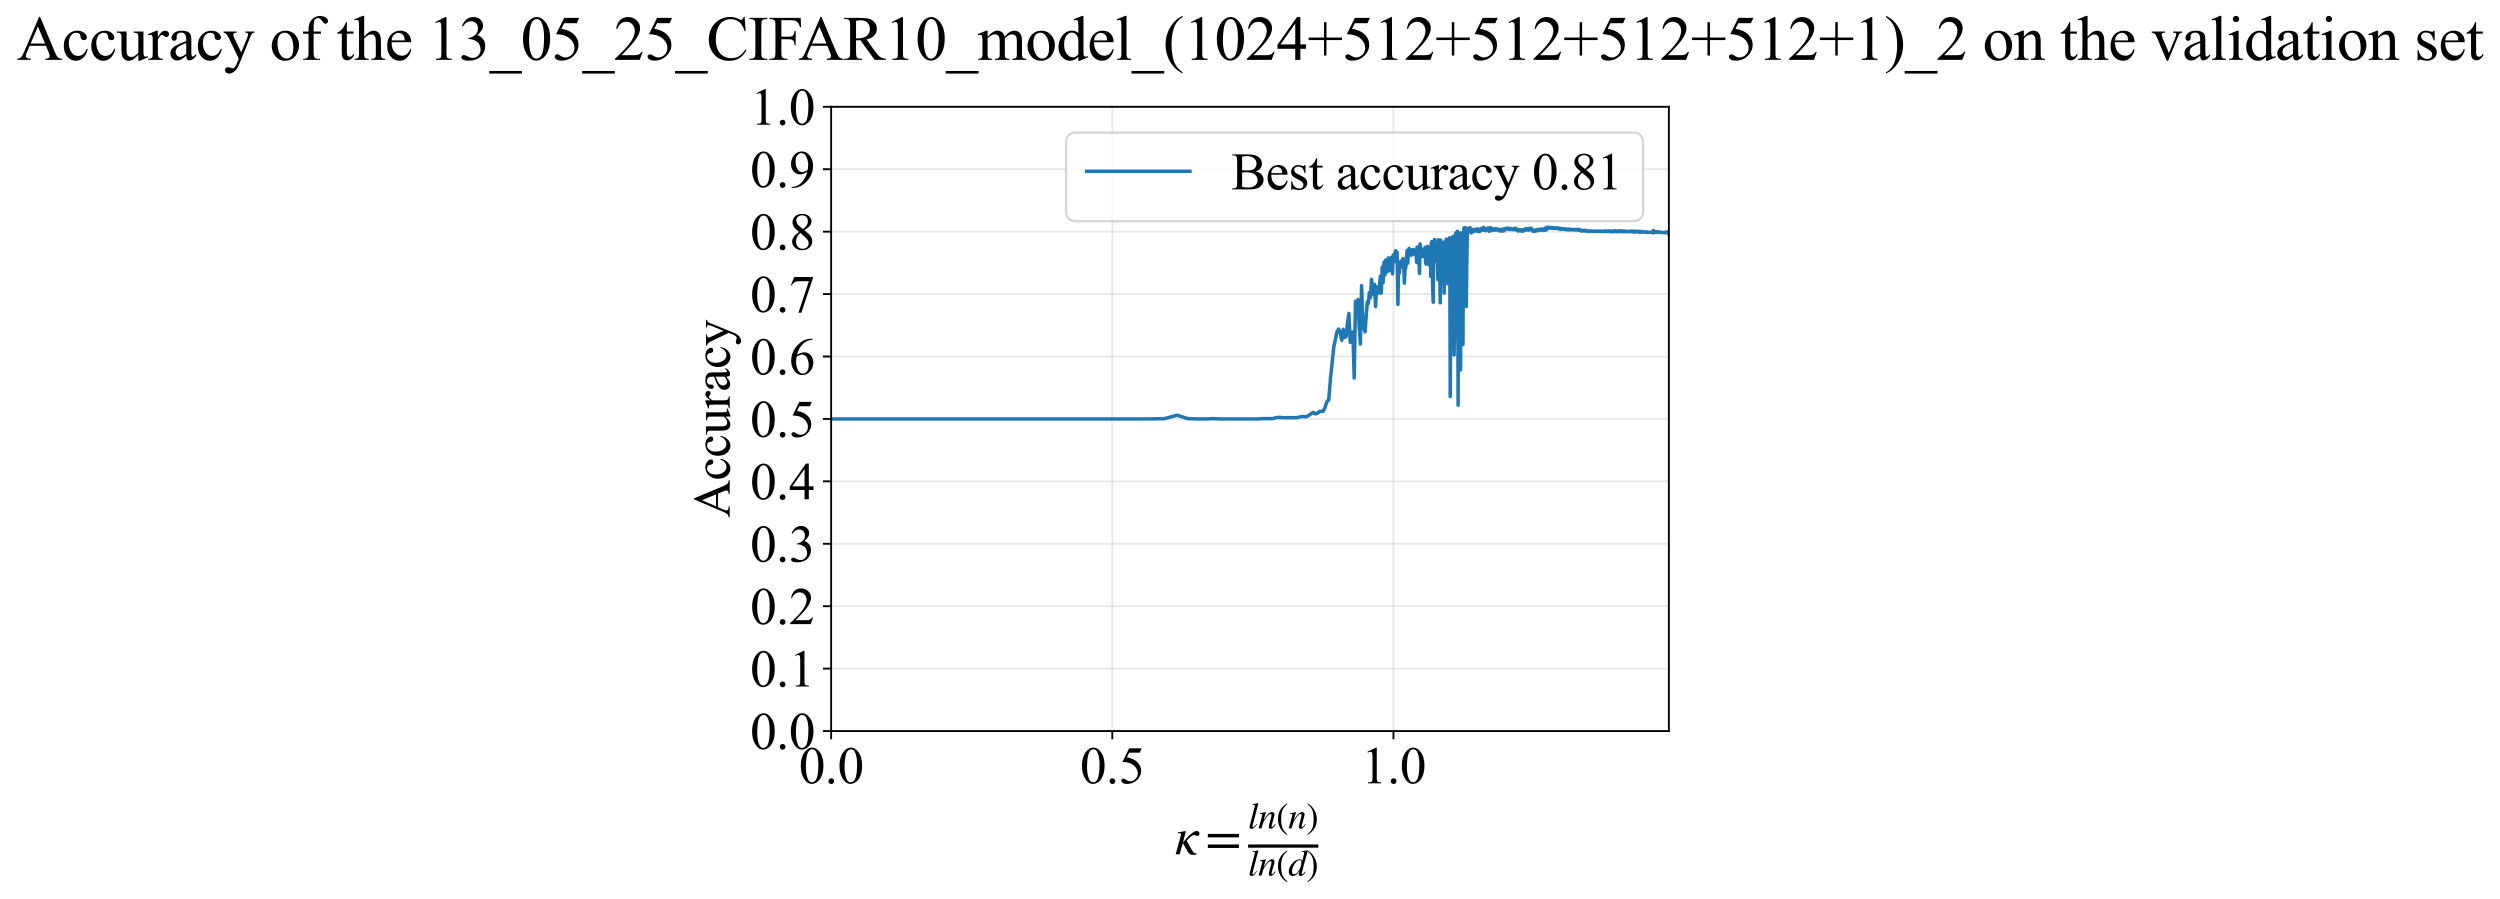 <?xml version="1.0" encoding="utf-8" standalone="no"?>
<!DOCTYPE svg PUBLIC "-//W3C//DTD SVG 1.1//EN"
  "http://www.w3.org/Graphics/SVG/1.1/DTD/svg11.dtd">
<svg xmlns:xlink="http://www.w3.org/1999/xlink" width="1065.747pt" height="383.266pt" viewBox="0 0 1065.747 383.266" xmlns="http://www.w3.org/2000/svg" version="1.1">
 <defs>
  <style type="text/css">*{stroke-linejoin: round; stroke-linecap: butt}</style>
 </defs>
 <g id="figure_1">
  <g id="patch_1">
   <path d="M -0 383.266 
L 1065.747 383.266 
L 1065.747 0 
L -0 0 
z
" style="fill: #ffffff"/>
  </g>
  <g id="axes_1">
   <g id="patch_2">
    <path d="M 354.313 311.644 
L 711.433 311.644 
L 711.433 45.532 
L 354.313 45.532 
z
" style="fill: #ffffff"/>
   </g>
   <g id="matplotlib.axis_1">
    <g id="xtick_1">
     <g id="line2d_1">
      <path d="M 354.313 311.644 
L 354.313 45.532 
" clip-path="url(#p23729cea69)" style="fill: none; stroke: #b0b0b0; stroke-opacity: 0.3; stroke-width: 0.8; stroke-linecap: square"/>
     </g>
     <g id="line2d_2">
      <defs>
       <path id="mb0253dadb5" d="M 0 0 
L 0 3.5 
" style="stroke: #000000; stroke-width: 0.8"/>
      </defs>
      <g>
       <use xlink:href="#mb0253dadb5" x="354.313" y="311.644" style="stroke: #000000; stroke-width: 0.8"/>
      </g>
     </g>
     <g id="text_1">
      <!-- 0.0 -->
      <g transform="translate(340.563 333.92) scale(0.22 -0.22)">
       <defs>
        <path id="TimesNewRomanPSMT-30" d="M 231 2094 
Q 231 2819 450 3342 
Q 669 3866 1031 4122 
Q 1313 4325 1613 4325 
Q 2100 4325 2488 3828 
Q 2972 3213 2972 2159 
Q 2972 1422 2759 906 
Q 2547 391 2217 158 
Q 1888 -75 1581 -75 
Q 975 -75 572 641 
Q 231 1244 231 2094 
z
M 844 2016 
Q 844 1141 1059 588 
Q 1238 122 1591 122 
Q 1759 122 1940 273 
Q 2122 425 2216 781 
Q 2359 1319 2359 2297 
Q 2359 3022 2209 3506 
Q 2097 3866 1919 4016 
Q 1791 4119 1609 4119 
Q 1397 4119 1231 3928 
Q 1006 3669 925 3112 
Q 844 2556 844 2016 
z
" transform="scale(0.016)"/>
        <path id="TimesNewRomanPSMT-2e" d="M 800 606 
Q 947 606 1047 504 
Q 1147 403 1147 259 
Q 1147 116 1045 14 
Q 944 -88 800 -88 
Q 656 -88 554 14 
Q 453 116 453 259 
Q 453 406 554 506 
Q 656 606 800 606 
z
" transform="scale(0.016)"/>
       </defs>
       <use xlink:href="#TimesNewRomanPSMT-30"/>
       <use xlink:href="#TimesNewRomanPSMT-2e" transform="translate(50 0)"/>
       <use xlink:href="#TimesNewRomanPSMT-30" transform="translate(75 0)"/>
      </g>
     </g>
    </g>
    <g id="xtick_2">
     <g id="line2d_3">
      <path d="M 474.172 311.644 
L 474.172 45.532 
" clip-path="url(#p23729cea69)" style="fill: none; stroke: #b0b0b0; stroke-opacity: 0.3; stroke-width: 0.8; stroke-linecap: square"/>
     </g>
     <g id="line2d_4">
      <g>
       <use xlink:href="#mb0253dadb5" x="474.172" y="311.644" style="stroke: #000000; stroke-width: 0.8"/>
      </g>
     </g>
     <g id="text_2">
      <!-- 0.5 -->
      <g transform="translate(460.422 333.92) scale(0.22 -0.22)">
       <defs>
        <path id="TimesNewRomanPSMT-35" d="M 2778 4238 
L 2534 3706 
L 1259 3706 
L 981 3138 
Q 1809 3016 2294 2522 
Q 2709 2097 2709 1522 
Q 2709 1188 2573 903 
Q 2438 619 2231 419 
Q 2025 219 1772 97 
Q 1413 -75 1034 -75 
Q 653 -75 479 54 
Q 306 184 306 341 
Q 306 428 378 495 
Q 450 563 559 563 
Q 641 563 702 538 
Q 763 513 909 409 
Q 1144 247 1384 247 
Q 1750 247 2026 523 
Q 2303 800 2303 1197 
Q 2303 1581 2056 1914 
Q 1809 2247 1375 2428 
Q 1034 2569 447 2591 
L 1259 4238 
L 2778 4238 
z
" transform="scale(0.016)"/>
       </defs>
       <use xlink:href="#TimesNewRomanPSMT-30"/>
       <use xlink:href="#TimesNewRomanPSMT-2e" transform="translate(50 0)"/>
       <use xlink:href="#TimesNewRomanPSMT-35" transform="translate(75 0)"/>
      </g>
     </g>
    </g>
    <g id="xtick_3">
     <g id="line2d_5">
      <path d="M 594.031 311.644 
L 594.031 45.532 
" clip-path="url(#p23729cea69)" style="fill: none; stroke: #b0b0b0; stroke-opacity: 0.3; stroke-width: 0.8; stroke-linecap: square"/>
     </g>
     <g id="line2d_6">
      <g>
       <use xlink:href="#mb0253dadb5" x="594.031" y="311.644" style="stroke: #000000; stroke-width: 0.8"/>
      </g>
     </g>
     <g id="text_3">
      <!-- 1.0 -->
      <g transform="translate(580.281 333.92) scale(0.22 -0.22)">
       <defs>
        <path id="TimesNewRomanPSMT-31" d="M 750 3822 
L 1781 4325 
L 1884 4325 
L 1884 747 
Q 1884 391 1914 303 
Q 1944 216 2037 169 
Q 2131 122 2419 116 
L 2419 0 
L 825 0 
L 825 116 
Q 1125 122 1212 167 
Q 1300 213 1334 289 
Q 1369 366 1369 747 
L 1369 3034 
Q 1369 3497 1338 3628 
Q 1316 3728 1258 3775 
Q 1200 3822 1119 3822 
Q 1003 3822 797 3725 
L 750 3822 
z
" transform="scale(0.016)"/>
       </defs>
       <use xlink:href="#TimesNewRomanPSMT-31"/>
       <use xlink:href="#TimesNewRomanPSMT-2e" transform="translate(50 0)"/>
       <use xlink:href="#TimesNewRomanPSMT-30" transform="translate(75 0)"/>
      </g>
     </g>
    </g>
    <g id="text_4">
     <!-- $\kappa  = \frac{ln(n)}{ln(d)}$ -->
     <g transform="translate(500.863 364.186) scale(0.22 -0.22)">
      <defs>
       <path id="STIXGeneral-Italic-3ba" d="M 979 1440 
L 998 1446 
Q 1850 2541 2464 2790 
Q 2547 2822 2630 2822 
Q 2797 2822 2886 2736 
Q 2976 2650 2976 2522 
Q 2976 2387 2893 2307 
Q 2810 2227 2682 2227 
Q 2605 2227 2502 2288 
Q 2400 2349 2336 2349 
Q 2170 2349 1990 2205 
Q 1811 2061 1414 1645 
L 2042 544 
Q 2202 262 2310 182 
Q 2419 102 2624 102 
L 2624 0 
Q 2374 -83 2182 -83 
Q 1786 -83 1555 326 
L 960 1350 
L 576 0 
L 90 0 
L 640 1978 
Q 730 2317 730 2406 
Q 730 2560 518 2560 
L 339 2560 
L 339 2650 
Q 678 2694 1306 2822 
L 1325 2803 
L 979 1440 
z
" transform="scale(0.016)"/>
       <path id="STIXGeneral-Regular-3d" d="M 4077 2048 
L 307 2048 
L 307 2470 
L 4077 2470 
L 4077 2048 
z
M 4077 768 
L 307 768 
L 307 1190 
L 4077 1190 
L 4077 768 
z
" transform="scale(0.016)"/>
       <path id="STIXGeneral-Italic-6c" d="M 1786 4339 
L 806 595 
Q 755 410 755 320 
Q 755 205 864 205 
Q 1037 205 1293 570 
L 1453 794 
L 1542 730 
Q 1254 275 1046 102 
Q 838 -70 576 -70 
Q 262 -70 262 288 
Q 262 397 288 480 
L 1165 3834 
Q 1184 3898 1184 3955 
Q 1184 4096 870 4096 
L 755 4096 
L 755 4198 
Q 1203 4250 1747 4371 
L 1786 4339 
z
" transform="scale(0.016)"/>
       <path id="STIXGeneral-Italic-6e" d="M 2944 749 
L 3034 666 
Q 2707 218 2534 80 
Q 2362 -58 2138 -58 
Q 2010 -58 1923 28 
Q 1837 115 1837 288 
Q 1837 390 1939 768 
L 2221 1805 
Q 2310 2150 2310 2310 
Q 2310 2496 2157 2496 
Q 1971 2496 1750 2275 
Q 1530 2054 1210 1587 
Q 998 1274 899 1024 
Q 800 774 570 0 
L 90 0 
L 704 2240 
Q 717 2304 717 2349 
Q 717 2445 630 2480 
Q 544 2515 301 2522 
L 301 2624 
Q 550 2675 857 2729 
Q 1165 2784 1338 2822 
L 1363 2810 
L 934 1414 
Q 1408 2170 1753 2496 
Q 2099 2822 2413 2822 
Q 2611 2822 2720 2716 
Q 2829 2611 2829 2432 
Q 2829 2272 2765 2048 
L 2406 749 
Q 2317 429 2317 358 
Q 2317 243 2419 243 
Q 2541 243 2810 582 
Q 2854 634 2944 749 
z
" transform="scale(0.016)"/>
       <path id="STIXGeneral-Regular-28" d="M 1946 -1030 
L 1869 -1133 
Q 1126 -710 716 32 
Q 307 774 307 1613 
Q 307 3386 1888 4326 
L 1946 4224 
Q 1293 3667 1075 3126 
Q 858 2586 858 1632 
Q 858 685 1082 96 
Q 1306 -493 1946 -1030 
z
" transform="scale(0.016)"/>
       <path id="STIXGeneral-Regular-29" d="M 186 4224 
L 262 4326 
Q 992 3891 1408 3148 
Q 1824 2406 1824 1581 
Q 1824 -166 243 -1133 
L 186 -1030 
Q 845 -486 1059 54 
Q 1274 595 1274 1562 
Q 1274 2534 1059 3120 
Q 845 3706 186 4224 
z
" transform="scale(0.016)"/>
       <path id="STIXGeneral-Italic-64" d="M 3334 4371 
L 3373 4333 
L 3123 3360 
L 2739 1958 
Q 2323 429 2323 384 
Q 2323 256 2438 256 
Q 2522 256 2614 336 
Q 2707 416 2963 710 
L 3040 646 
Q 2547 -83 2099 -83 
Q 1978 -83 1907 -6 
Q 1837 70 1837 205 
Q 1837 397 1920 774 
Q 1645 307 1379 118 
Q 1114 -70 781 -70 
Q 461 -70 278 125 
Q 96 320 96 678 
Q 96 1440 713 2131 
Q 1331 2822 1965 2822 
Q 2163 2822 2256 2732 
Q 2349 2643 2381 2451 
L 2387 2451 
L 2675 3494 
Q 2765 3808 2765 3949 
Q 2765 4051 2694 4076 
Q 2624 4102 2355 4115 
L 2355 4224 
Q 2848 4269 3334 4371 
z
M 2278 2310 
Q 2278 2477 2185 2576 
Q 2093 2675 1978 2675 
Q 1677 2675 1395 2381 
Q 1075 2042 864 1571 
Q 653 1101 653 704 
Q 653 486 752 361 
Q 851 237 1024 237 
Q 1312 237 1606 550 
Q 1901 864 2089 1350 
Q 2278 1837 2278 2310 
z
" transform="scale(0.016)"/>
      </defs>
      <use xlink:href="#STIXGeneral-Italic-3ba" transform="translate(0 0.003)"/>
      <use xlink:href="#STIXGeneral-Regular-3d" transform="translate(58.84 0.003)"/>
      <use xlink:href="#STIXGeneral-Italic-6c" transform="translate(141.78 50.192) scale(0.7)"/>
      <use xlink:href="#STIXGeneral-Italic-6e" transform="translate(161.24 50.192) scale(0.7)"/>
      <use xlink:href="#STIXGeneral-Regular-28" transform="translate(196.24 50.192) scale(0.7)"/>
      <use xlink:href="#STIXGeneral-Italic-6e" transform="translate(219.55 50.192) scale(0.7)"/>
      <use xlink:href="#STIXGeneral-Regular-29" transform="translate(254.55 50.192) scale(0.7)"/>
      <use xlink:href="#STIXGeneral-Italic-6c" transform="translate(141.78 -41.258) scale(0.7)"/>
      <use xlink:href="#STIXGeneral-Italic-6e" transform="translate(161.24 -41.258) scale(0.7)"/>
      <use xlink:href="#STIXGeneral-Regular-28" transform="translate(196.24 -41.258) scale(0.7)"/>
      <use xlink:href="#STIXGeneral-Italic-64" transform="translate(219.55 -41.258) scale(0.7)"/>
      <use xlink:href="#STIXGeneral-Regular-29" transform="translate(254.55 -41.258) scale(0.7)"/>
      <path d="M 141.78 12.8 
L 141.78 19.05 
L 277.86 19.05 
L 277.86 12.8 
L 141.78 12.8 
z
"/>
     </g>
    </g>
   </g>
   <g id="matplotlib.axis_2">
    <g id="ytick_1">
     <g id="line2d_7">
      <path d="M 354.313 311.644 
L 711.433 311.644 
" clip-path="url(#p23729cea69)" style="fill: none; stroke: #b0b0b0; stroke-opacity: 0.3; stroke-width: 0.8; stroke-linecap: square"/>
     </g>
     <g id="line2d_8">
      <defs>
       <path id="m73cc753889" d="M 0 0 
L -3.5 0 
" style="stroke: #000000; stroke-width: 0.8"/>
      </defs>
      <g>
       <use xlink:href="#m73cc753889" x="354.313" y="311.644" style="stroke: #000000; stroke-width: 0.8"/>
      </g>
     </g>
     <g id="text_5">
      <!-- 0.0 -->
      <g transform="translate(319.813 319.282) scale(0.22 -0.22)">
       <use xlink:href="#TimesNewRomanPSMT-30"/>
       <use xlink:href="#TimesNewRomanPSMT-2e" transform="translate(50 0)"/>
       <use xlink:href="#TimesNewRomanPSMT-30" transform="translate(75 0)"/>
      </g>
     </g>
    </g>
    <g id="ytick_2">
     <g id="line2d_9">
      <path d="M 354.313 285.032 
L 711.433 285.032 
" clip-path="url(#p23729cea69)" style="fill: none; stroke: #b0b0b0; stroke-opacity: 0.3; stroke-width: 0.8; stroke-linecap: square"/>
     </g>
     <g id="line2d_10">
      <g>
       <use xlink:href="#m73cc753889" x="354.313" y="285.032" style="stroke: #000000; stroke-width: 0.8"/>
      </g>
     </g>
     <g id="text_6">
      <!-- 0.1 -->
      <g transform="translate(319.813 292.67) scale(0.22 -0.22)">
       <use xlink:href="#TimesNewRomanPSMT-30"/>
       <use xlink:href="#TimesNewRomanPSMT-2e" transform="translate(50 0)"/>
       <use xlink:href="#TimesNewRomanPSMT-31" transform="translate(75 0)"/>
      </g>
     </g>
    </g>
    <g id="ytick_3">
     <g id="line2d_11">
      <path d="M 354.313 258.421 
L 711.433 258.421 
" clip-path="url(#p23729cea69)" style="fill: none; stroke: #b0b0b0; stroke-opacity: 0.3; stroke-width: 0.8; stroke-linecap: square"/>
     </g>
     <g id="line2d_12">
      <g>
       <use xlink:href="#m73cc753889" x="354.313" y="258.421" style="stroke: #000000; stroke-width: 0.8"/>
      </g>
     </g>
     <g id="text_7">
      <!-- 0.2 -->
      <g transform="translate(319.813 266.059) scale(0.22 -0.22)">
       <defs>
        <path id="TimesNewRomanPSMT-32" d="M 2934 816 
L 2638 0 
L 138 0 
L 138 116 
Q 1241 1122 1691 1759 
Q 2141 2397 2141 2925 
Q 2141 3328 1894 3587 
Q 1647 3847 1303 3847 
Q 991 3847 742 3664 
Q 494 3481 375 3128 
L 259 3128 
Q 338 3706 661 4015 
Q 984 4325 1469 4325 
Q 1984 4325 2329 3994 
Q 2675 3663 2675 3213 
Q 2675 2891 2525 2569 
Q 2294 2063 1775 1497 
Q 997 647 803 472 
L 1909 472 
Q 2247 472 2383 497 
Q 2519 522 2628 598 
Q 2738 675 2819 816 
L 2934 816 
z
" transform="scale(0.016)"/>
       </defs>
       <use xlink:href="#TimesNewRomanPSMT-30"/>
       <use xlink:href="#TimesNewRomanPSMT-2e" transform="translate(50 0)"/>
       <use xlink:href="#TimesNewRomanPSMT-32" transform="translate(75 0)"/>
      </g>
     </g>
    </g>
    <g id="ytick_4">
     <g id="line2d_13">
      <path d="M 354.313 231.81 
L 711.433 231.81 
" clip-path="url(#p23729cea69)" style="fill: none; stroke: #b0b0b0; stroke-opacity: 0.3; stroke-width: 0.8; stroke-linecap: square"/>
     </g>
     <g id="line2d_14">
      <g>
       <use xlink:href="#m73cc753889" x="354.313" y="231.81" style="stroke: #000000; stroke-width: 0.8"/>
      </g>
     </g>
     <g id="text_8">
      <!-- 0.3 -->
      <g transform="translate(319.813 239.448) scale(0.22 -0.22)">
       <defs>
        <path id="TimesNewRomanPSMT-33" d="M 325 3431 
Q 506 3859 782 4092 
Q 1059 4325 1472 4325 
Q 1981 4325 2253 3994 
Q 2459 3747 2459 3466 
Q 2459 3003 1878 2509 
Q 2269 2356 2469 2072 
Q 2669 1788 2669 1403 
Q 2669 853 2319 450 
Q 1863 -75 997 -75 
Q 569 -75 414 31 
Q 259 138 259 259 
Q 259 350 332 419 
Q 406 488 509 488 
Q 588 488 669 463 
Q 722 447 909 348 
Q 1097 250 1169 231 
Q 1284 197 1416 197 
Q 1734 197 1970 444 
Q 2206 691 2206 1028 
Q 2206 1275 2097 1509 
Q 2016 1684 1919 1775 
Q 1784 1900 1550 2001 
Q 1316 2103 1072 2103 
L 972 2103 
L 972 2197 
Q 1219 2228 1467 2375 
Q 1716 2522 1828 2728 
Q 1941 2934 1941 3181 
Q 1941 3503 1739 3701 
Q 1538 3900 1238 3900 
Q 753 3900 428 3381 
L 325 3431 
z
" transform="scale(0.016)"/>
       </defs>
       <use xlink:href="#TimesNewRomanPSMT-30"/>
       <use xlink:href="#TimesNewRomanPSMT-2e" transform="translate(50 0)"/>
       <use xlink:href="#TimesNewRomanPSMT-33" transform="translate(75 0)"/>
      </g>
     </g>
    </g>
    <g id="ytick_5">
     <g id="line2d_15">
      <path d="M 354.313 205.199 
L 711.433 205.199 
" clip-path="url(#p23729cea69)" style="fill: none; stroke: #b0b0b0; stroke-opacity: 0.3; stroke-width: 0.8; stroke-linecap: square"/>
     </g>
     <g id="line2d_16">
      <g>
       <use xlink:href="#m73cc753889" x="354.313" y="205.199" style="stroke: #000000; stroke-width: 0.8"/>
      </g>
     </g>
     <g id="text_9">
      <!-- 0.4 -->
      <g transform="translate(319.813 212.837) scale(0.22 -0.22)">
       <defs>
        <path id="TimesNewRomanPSMT-34" d="M 2978 1563 
L 2978 1119 
L 2409 1119 
L 2409 0 
L 1894 0 
L 1894 1119 
L 100 1119 
L 100 1519 
L 2066 4325 
L 2409 4325 
L 2409 1563 
L 2978 1563 
z
M 1894 1563 
L 1894 3666 
L 406 1563 
L 1894 1563 
z
" transform="scale(0.016)"/>
       </defs>
       <use xlink:href="#TimesNewRomanPSMT-30"/>
       <use xlink:href="#TimesNewRomanPSMT-2e" transform="translate(50 0)"/>
       <use xlink:href="#TimesNewRomanPSMT-34" transform="translate(75 0)"/>
      </g>
     </g>
    </g>
    <g id="ytick_6">
     <g id="line2d_17">
      <path d="M 354.313 178.588 
L 711.433 178.588 
" clip-path="url(#p23729cea69)" style="fill: none; stroke: #b0b0b0; stroke-opacity: 0.3; stroke-width: 0.8; stroke-linecap: square"/>
     </g>
     <g id="line2d_18">
      <g>
       <use xlink:href="#m73cc753889" x="354.313" y="178.588" style="stroke: #000000; stroke-width: 0.8"/>
      </g>
     </g>
     <g id="text_10">
      <!-- 0.5 -->
      <g transform="translate(319.813 186.226) scale(0.22 -0.22)">
       <use xlink:href="#TimesNewRomanPSMT-30"/>
       <use xlink:href="#TimesNewRomanPSMT-2e" transform="translate(50 0)"/>
       <use xlink:href="#TimesNewRomanPSMT-35" transform="translate(75 0)"/>
      </g>
     </g>
    </g>
    <g id="ytick_7">
     <g id="line2d_19">
      <path d="M 354.313 151.976 
L 711.433 151.976 
" clip-path="url(#p23729cea69)" style="fill: none; stroke: #b0b0b0; stroke-opacity: 0.3; stroke-width: 0.8; stroke-linecap: square"/>
     </g>
     <g id="line2d_20">
      <g>
       <use xlink:href="#m73cc753889" x="354.313" y="151.976" style="stroke: #000000; stroke-width: 0.8"/>
      </g>
     </g>
     <g id="text_11">
      <!-- 0.6 -->
      <g transform="translate(319.813 159.614) scale(0.22 -0.22)">
       <defs>
        <path id="TimesNewRomanPSMT-36" d="M 2869 4325 
L 2869 4209 
Q 2456 4169 2195 4045 
Q 1934 3922 1679 3669 
Q 1425 3416 1258 3105 
Q 1091 2794 978 2366 
Q 1428 2675 1881 2675 
Q 2316 2675 2634 2325 
Q 2953 1975 2953 1425 
Q 2953 894 2631 456 
Q 2244 -75 1606 -75 
Q 1172 -75 869 213 
Q 275 772 275 1663 
Q 275 2231 503 2743 
Q 731 3256 1154 3653 
Q 1578 4050 1965 4187 
Q 2353 4325 2688 4325 
L 2869 4325 
z
M 925 2138 
Q 869 1716 869 1456 
Q 869 1156 980 804 
Q 1091 453 1309 247 
Q 1469 100 1697 100 
Q 1969 100 2183 356 
Q 2397 613 2397 1088 
Q 2397 1622 2184 2012 
Q 1972 2403 1581 2403 
Q 1463 2403 1327 2353 
Q 1191 2303 925 2138 
z
" transform="scale(0.016)"/>
       </defs>
       <use xlink:href="#TimesNewRomanPSMT-30"/>
       <use xlink:href="#TimesNewRomanPSMT-2e" transform="translate(50 0)"/>
       <use xlink:href="#TimesNewRomanPSMT-36" transform="translate(75 0)"/>
      </g>
     </g>
    </g>
    <g id="ytick_8">
     <g id="line2d_21">
      <path d="M 354.313 125.365 
L 711.433 125.365 
" clip-path="url(#p23729cea69)" style="fill: none; stroke: #b0b0b0; stroke-opacity: 0.3; stroke-width: 0.8; stroke-linecap: square"/>
     </g>
     <g id="line2d_22">
      <g>
       <use xlink:href="#m73cc753889" x="354.313" y="125.365" style="stroke: #000000; stroke-width: 0.8"/>
      </g>
     </g>
     <g id="text_12">
      <!-- 0.7 -->
      <g transform="translate(319.813 133.003) scale(0.22 -0.22)">
       <defs>
        <path id="TimesNewRomanPSMT-37" d="M 644 4238 
L 2916 4238 
L 2916 4119 
L 1503 -88 
L 1153 -88 
L 2419 3728 
L 1253 3728 
Q 900 3728 750 3644 
Q 488 3500 328 3200 
L 238 3234 
L 644 4238 
z
" transform="scale(0.016)"/>
       </defs>
       <use xlink:href="#TimesNewRomanPSMT-30"/>
       <use xlink:href="#TimesNewRomanPSMT-2e" transform="translate(50 0)"/>
       <use xlink:href="#TimesNewRomanPSMT-37" transform="translate(75 0)"/>
      </g>
     </g>
    </g>
    <g id="ytick_9">
     <g id="line2d_23">
      <path d="M 354.313 98.754 
L 711.433 98.754 
" clip-path="url(#p23729cea69)" style="fill: none; stroke: #b0b0b0; stroke-opacity: 0.3; stroke-width: 0.8; stroke-linecap: square"/>
     </g>
     <g id="line2d_24">
      <g>
       <use xlink:href="#m73cc753889" x="354.313" y="98.754" style="stroke: #000000; stroke-width: 0.8"/>
      </g>
     </g>
     <g id="text_13">
      <!-- 0.8 -->
      <g transform="translate(319.813 106.392) scale(0.22 -0.22)">
       <defs>
        <path id="TimesNewRomanPSMT-38" d="M 1228 2134 
Q 725 2547 579 2797 
Q 434 3047 434 3316 
Q 434 3728 753 4026 
Q 1072 4325 1600 4325 
Q 2113 4325 2425 4047 
Q 2738 3769 2738 3413 
Q 2738 3175 2569 2928 
Q 2400 2681 1866 2347 
Q 2416 1922 2594 1678 
Q 2831 1359 2831 1006 
Q 2831 559 2490 242 
Q 2150 -75 1597 -75 
Q 994 -75 656 303 
Q 388 606 388 966 
Q 388 1247 577 1523 
Q 766 1800 1228 2134 
z
M 1719 2469 
Q 2094 2806 2194 3001 
Q 2294 3197 2294 3444 
Q 2294 3772 2109 3958 
Q 1925 4144 1606 4144 
Q 1288 4144 1088 3959 
Q 888 3775 888 3528 
Q 888 3366 970 3203 
Q 1053 3041 1206 2894 
L 1719 2469 
z
M 1375 2016 
Q 1116 1797 991 1539 
Q 866 1281 866 981 
Q 866 578 1086 336 
Q 1306 94 1647 94 
Q 1984 94 2187 284 
Q 2391 475 2391 747 
Q 2391 972 2272 1150 
Q 2050 1481 1375 2016 
z
" transform="scale(0.016)"/>
       </defs>
       <use xlink:href="#TimesNewRomanPSMT-30"/>
       <use xlink:href="#TimesNewRomanPSMT-2e" transform="translate(50 0)"/>
       <use xlink:href="#TimesNewRomanPSMT-38" transform="translate(75 0)"/>
      </g>
     </g>
    </g>
    <g id="ytick_10">
     <g id="line2d_25">
      <path d="M 354.313 72.143 
L 711.433 72.143 
" clip-path="url(#p23729cea69)" style="fill: none; stroke: #b0b0b0; stroke-opacity: 0.3; stroke-width: 0.8; stroke-linecap: square"/>
     </g>
     <g id="line2d_26">
      <g>
       <use xlink:href="#m73cc753889" x="354.313" y="72.143" style="stroke: #000000; stroke-width: 0.8"/>
      </g>
     </g>
     <g id="text_14">
      <!-- 0.9 -->
      <g transform="translate(319.813 79.781) scale(0.22 -0.22)">
       <defs>
        <path id="TimesNewRomanPSMT-39" d="M 338 -88 
L 338 28 
Q 744 34 1094 217 
Q 1444 400 1770 856 
Q 2097 1313 2225 1859 
Q 1734 1544 1338 1544 
Q 891 1544 572 1889 
Q 253 2234 253 2806 
Q 253 3363 572 3797 
Q 956 4325 1575 4325 
Q 2097 4325 2469 3894 
Q 2925 3359 2925 2575 
Q 2925 1869 2578 1258 
Q 2231 647 1613 244 
Q 1109 -88 516 -88 
L 338 -88 
z
M 2275 2091 
Q 2331 2497 2331 2741 
Q 2331 3044 2228 3395 
Q 2125 3747 1936 3934 
Q 1747 4122 1506 4122 
Q 1228 4122 1018 3872 
Q 809 3622 809 3128 
Q 809 2469 1088 2097 
Q 1291 1828 1588 1828 
Q 1731 1828 1928 1897 
Q 2125 1966 2275 2091 
z
" transform="scale(0.016)"/>
       </defs>
       <use xlink:href="#TimesNewRomanPSMT-30"/>
       <use xlink:href="#TimesNewRomanPSMT-2e" transform="translate(50 0)"/>
       <use xlink:href="#TimesNewRomanPSMT-39" transform="translate(75 0)"/>
      </g>
     </g>
    </g>
    <g id="ytick_11">
     <g id="line2d_27">
      <path d="M 354.313 45.532 
L 711.433 45.532 
" clip-path="url(#p23729cea69)" style="fill: none; stroke: #b0b0b0; stroke-opacity: 0.3; stroke-width: 0.8; stroke-linecap: square"/>
     </g>
     <g id="line2d_28">
      <g>
       <use xlink:href="#m73cc753889" x="354.313" y="45.532" style="stroke: #000000; stroke-width: 0.8"/>
      </g>
     </g>
     <g id="text_15">
      <!-- 1.0 -->
      <g transform="translate(319.813 53.17) scale(0.22 -0.22)">
       <use xlink:href="#TimesNewRomanPSMT-31"/>
       <use xlink:href="#TimesNewRomanPSMT-2e" transform="translate(50 0)"/>
       <use xlink:href="#TimesNewRomanPSMT-30" transform="translate(75 0)"/>
      </g>
     </g>
    </g>
    <g id="text_16">
     <!-- Accuracy -->
     <g transform="translate(311.066 220.726) rotate(-90) scale(0.22 -0.22)">
      <defs>
       <path id="TimesNewRomanPSMT-41" d="M 2928 1419 
L 1288 1419 
L 1000 750 
Q 894 503 894 381 
Q 894 284 986 211 
Q 1078 138 1384 116 
L 1384 0 
L 50 0 
L 50 116 
Q 316 163 394 238 
Q 553 388 747 847 
L 2238 4334 
L 2347 4334 
L 3822 809 
Q 4000 384 4145 257 
Q 4291 131 4550 116 
L 4550 0 
L 2878 0 
L 2878 116 
Q 3131 128 3220 200 
Q 3309 272 3309 375 
Q 3309 513 3184 809 
L 2928 1419 
z
M 2841 1650 
L 2122 3363 
L 1384 1650 
L 2841 1650 
z
" transform="scale(0.016)"/>
       <path id="TimesNewRomanPSMT-63" d="M 2631 1088 
Q 2516 522 2178 217 
Q 1841 -88 1431 -88 
Q 944 -88 581 321 
Q 219 731 219 1428 
Q 219 2103 620 2525 
Q 1022 2947 1584 2947 
Q 2006 2947 2278 2723 
Q 2550 2500 2550 2259 
Q 2550 2141 2473 2067 
Q 2397 1994 2259 1994 
Q 2075 1994 1981 2113 
Q 1928 2178 1911 2362 
Q 1894 2547 1784 2644 
Q 1675 2738 1481 2738 
Q 1169 2738 978 2506 
Q 725 2200 725 1697 
Q 725 1184 976 792 
Q 1228 400 1656 400 
Q 1963 400 2206 609 
Q 2378 753 2541 1131 
L 2631 1088 
z
" transform="scale(0.016)"/>
       <path id="TimesNewRomanPSMT-75" d="M 2709 2863 
L 2709 1128 
Q 2709 631 2732 520 
Q 2756 409 2807 365 
Q 2859 322 2928 322 
Q 3025 322 3147 375 
L 3191 266 
L 2334 -88 
L 2194 -88 
L 2194 519 
Q 1825 119 1631 15 
Q 1438 -88 1222 -88 
Q 981 -88 804 51 
Q 628 191 559 409 
Q 491 628 491 1028 
L 491 2306 
Q 491 2509 447 2587 
Q 403 2666 317 2708 
Q 231 2750 6 2747 
L 6 2863 
L 1009 2863 
L 1009 947 
Q 1009 547 1148 422 
Q 1288 297 1484 297 
Q 1619 297 1789 381 
Q 1959 466 2194 703 
L 2194 2325 
Q 2194 2569 2105 2655 
Q 2016 2741 1734 2747 
L 1734 2863 
L 2709 2863 
z
" transform="scale(0.016)"/>
       <path id="TimesNewRomanPSMT-72" d="M 1038 2947 
L 1038 2303 
Q 1397 2947 1775 2947 
Q 1947 2947 2059 2842 
Q 2172 2738 2172 2600 
Q 2172 2478 2090 2393 
Q 2009 2309 1897 2309 
Q 1788 2309 1652 2417 
Q 1516 2525 1450 2525 
Q 1394 2525 1328 2463 
Q 1188 2334 1038 2041 
L 1038 669 
Q 1038 431 1097 309 
Q 1138 225 1241 169 
Q 1344 113 1538 113 
L 1538 0 
L 72 0 
L 72 113 
Q 291 113 397 181 
Q 475 231 506 341 
Q 522 394 522 644 
L 522 1753 
Q 522 2253 501 2348 
Q 481 2444 426 2487 
Q 372 2531 291 2531 
Q 194 2531 72 2484 
L 41 2597 
L 906 2947 
L 1038 2947 
z
" transform="scale(0.016)"/>
       <path id="TimesNewRomanPSMT-61" d="M 1822 413 
Q 1381 72 1269 19 
Q 1100 -59 909 -59 
Q 613 -59 420 144 
Q 228 347 228 678 
Q 228 888 322 1041 
Q 450 1253 767 1440 
Q 1084 1628 1822 1897 
L 1822 2009 
Q 1822 2438 1686 2597 
Q 1550 2756 1291 2756 
Q 1094 2756 978 2650 
Q 859 2544 859 2406 
L 866 2225 
Q 866 2081 792 2003 
Q 719 1925 600 1925 
Q 484 1925 411 2006 
Q 338 2088 338 2228 
Q 338 2497 613 2722 
Q 888 2947 1384 2947 
Q 1766 2947 2009 2819 
Q 2194 2722 2281 2516 
Q 2338 2381 2338 1966 
L 2338 994 
Q 2338 584 2353 492 
Q 2369 400 2405 369 
Q 2441 338 2488 338 
Q 2538 338 2575 359 
Q 2641 400 2828 588 
L 2828 413 
Q 2478 -56 2159 -56 
Q 2006 -56 1915 50 
Q 1825 156 1822 413 
z
M 1822 616 
L 1822 1706 
Q 1350 1519 1213 1441 
Q 966 1303 859 1153 
Q 753 1003 753 825 
Q 753 600 887 451 
Q 1022 303 1197 303 
Q 1434 303 1822 616 
z
" transform="scale(0.016)"/>
       <path id="TimesNewRomanPSMT-79" d="M 38 2863 
L 1372 2863 
L 1372 2747 
L 1306 2747 
Q 1166 2747 1095 2686 
Q 1025 2625 1025 2534 
Q 1025 2413 1128 2197 
L 1825 753 
L 2466 2334 
Q 2519 2463 2519 2588 
Q 2519 2644 2497 2672 
Q 2472 2706 2419 2726 
Q 2366 2747 2231 2747 
L 2231 2863 
L 3163 2863 
L 3163 2747 
Q 3047 2734 2984 2696 
Q 2922 2659 2847 2556 
Q 2819 2513 2741 2316 
L 1575 -541 
Q 1406 -956 1132 -1168 
Q 859 -1381 606 -1381 
Q 422 -1381 303 -1275 
Q 184 -1169 184 -1031 
Q 184 -900 270 -820 
Q 356 -741 506 -741 
Q 609 -741 788 -809 
Q 913 -856 944 -856 
Q 1038 -856 1148 -759 
Q 1259 -663 1372 -384 
L 1575 113 
L 547 2272 
Q 500 2369 397 2513 
Q 319 2622 269 2659 
Q 197 2709 38 2747 
L 38 2863 
z
" transform="scale(0.016)"/>
      </defs>
      <use xlink:href="#TimesNewRomanPSMT-41"/>
      <use xlink:href="#TimesNewRomanPSMT-63" transform="translate(72.217 0)"/>
      <use xlink:href="#TimesNewRomanPSMT-63" transform="translate(116.602 0)"/>
      <use xlink:href="#TimesNewRomanPSMT-75" transform="translate(160.986 0)"/>
      <use xlink:href="#TimesNewRomanPSMT-72" transform="translate(210.986 0)"/>
      <use xlink:href="#TimesNewRomanPSMT-61" transform="translate(244.287 0)"/>
      <use xlink:href="#TimesNewRomanPSMT-63" transform="translate(288.672 0)"/>
      <use xlink:href="#TimesNewRomanPSMT-79" transform="translate(333.057 0)"/>
     </g>
    </g>
   </g>
   <g id="line2d_29">
    <path d="M 354.313 178.588 
L 490.303 178.588 
L 496.495 178.454 
L 501.745 176.991 
L 506.302 178.454 
L 510.328 178.588 
L 513.934 178.588 
L 517.199 178.454 
L 520.182 178.588 
L 535.969 178.588 
L 537.734 178.454 
L 542.545 178.454 
L 544.011 178.055 
L 545.417 177.922 
L 546.768 178.055 
L 552.83 178.055 
L 554.985 177.523 
L 556.014 177.656 
L 557.014 177.656 
L 559.85 175.793 
L 560.746 176.459 
L 561.62 176.192 
L 562.472 175.394 
L 563.303 175.394 
L 564.115 175.261 
L 564.908 173.531 
L 565.684 171.136 
L 566.442 170.471 
L 567.184 161.29 
L 568.622 147.718 
L 570.003 141.332 
L 570.674 140.267 
L 571.331 141.598 
L 571.976 145.057 
L 572.61 140.4 
L 573.232 143.86 
L 573.843 143.461 
L 574.443 137.606 
L 575.033 133.615 
L 575.614 145.989 
L 576.184 143.195 
L 576.746 141.465 
L 577.298 161.157 
L 577.842 128.425 
L 578.377 130.022 
L 578.905 127.627 
L 579.424 139.203 
L 579.936 146.654 
L 580.44 121.773 
L 580.937 137.207 
L 581.426 139.868 
L 581.909 141.465 
L 582.856 128.691 
L 583.319 129.357 
L 583.777 124.7 
L 584.228 126.829 
L 584.674 119.111 
L 585.548 125.498 
L 585.978 121.24 
L 586.401 130.687 
L 586.82 122.305 
L 587.643 124.966 
L 588.047 122.039 
L 588.446 117.781 
L 588.841 124.966 
L 589.231 113.922 
L 589.617 120.442 
L 589.999 111.793 
L 590.376 117.249 
L 590.75 110.862 
L 591.119 115.386 
L 591.485 115.785 
L 591.847 109.931 
L 592.205 115.386 
L 592.559 112.459 
L 592.91 111.261 
L 593.257 109.664 
L 593.601 116.716 
L 593.941 108.733 
L 594.278 111.66 
L 594.612 108.733 
L 594.943 106.87 
L 595.27 108.201 
L 595.595 107.536 
L 595.916 129.756 
L 596.235 112.592 
L 596.55 116.45 
L 596.863 112.059 
L 597.173 111.394 
L 597.48 113.789 
L 598.086 110.197 
L 598.385 112.592 
L 598.682 120.708 
L 598.976 114.321 
L 599.267 114.188 
L 599.557 111.128 
L 599.843 106.737 
L 600.128 112.193 
L 600.41 106.87 
L 600.69 105.939 
L 600.967 107.136 
L 601.243 107.403 
L 601.516 108.866 
L 601.787 108.467 
L 602.056 106.471 
L 602.323 108.467 
L 602.587 106.338 
L 602.85 107.003 
L 603.111 107.136 
L 603.627 106.604 
L 603.882 111.793 
L 604.135 105.274 
L 604.386 106.87 
L 604.636 112.326 
L 604.884 109.398 
L 605.13 116.583 
L 605.374 103.943 
L 605.616 105.939 
L 605.857 105.939 
L 606.096 107.136 
L 606.334 109.398 
L 606.57 109.265 
L 607.037 108.201 
L 607.268 108.467 
L 607.498 105.407 
L 607.726 112.059 
L 607.952 112.592 
L 608.178 107.136 
L 608.401 110.463 
L 608.624 105.008 
L 608.844 110.729 
L 609.064 112.858 
L 609.282 106.604 
L 609.499 106.338 
L 609.714 105.673 
L 609.928 117.781 
L 610.141 103.544 
L 610.352 103.012 
L 610.771 123.502 
L 610.979 128.825 
L 611.185 102.879 
L 611.39 107.802 
L 611.594 102.08 
L 611.797 109.265 
L 611.998 104.209 
L 612.199 111.261 
L 612.596 105.407 
L 612.989 119.245 
L 613.183 102.213 
L 613.377 108.467 
L 613.57 104.475 
L 613.761 111.793 
L 613.952 129.091 
L 614.141 102.346 
L 614.329 105.806 
L 614.517 103.145 
L 614.703 110.463 
L 614.888 104.475 
L 615.073 111.527 
L 615.256 107.403 
L 615.62 124.966 
L 615.98 103.012 
L 616.159 104.209 
L 616.336 104.076 
L 616.513 101.947 
L 616.689 108.999 
L 616.864 107.669 
L 617.038 120.974 
L 617.212 105.673 
L 617.384 103.81 
L 617.555 109.265 
L 617.726 107.136 
L 617.896 101.415 
L 618.065 110.596 
L 618.233 169.007 
L 618.567 105.806 
L 618.733 101.548 
L 618.898 101.282 
L 619.062 102.479 
L 619.226 101.947 
L 619.388 101.016 
L 619.55 100.75 
L 619.711 102.346 
L 619.872 151.311 
L 620.032 142.529 
L 620.19 103.411 
L 620.349 100.218 
L 620.506 101.814 
L 620.663 99.286 
L 620.819 99.685 
L 620.974 101.282 
L 621.283 98.621 
L 621.436 106.604 
L 621.589 172.733 
L 621.741 100.484 
L 621.892 102.08 
L 622.043 100.484 
L 622.193 103.145 
L 622.342 99.951 
L 622.491 99.286 
L 622.639 157.698 
L 622.786 115.12 
L 623.079 100.218 
L 623.225 99.286 
L 623.37 108.201 
L 623.658 146.92 
L 623.801 101.016 
L 623.943 101.415 
L 624.085 97.157 
L 624.227 98.887 
L 624.368 102.746 
L 624.508 97.157 
L 624.648 97.024 
L 624.787 99.419 
L 625.063 130.687 
L 625.474 99.552 
L 625.61 99.552 
L 625.745 97.822 
L 625.88 98.222 
L 626.014 97.29 
L 626.148 98.222 
L 626.281 97.822 
L 626.546 97.822 
L 626.678 97.024 
L 626.809 97.956 
L 626.94 97.956 
L 627.2 99.286 
L 627.329 98.222 
L 627.458 98.222 
L 627.586 98.488 
L 627.841 97.822 
L 627.968 97.956 
L 628.094 98.754 
L 628.471 98.355 
L 628.595 98.488 
L 628.719 97.956 
L 628.966 98.222 
L 629.334 97.689 
L 629.455 98.355 
L 629.697 97.556 
L 629.817 98.621 
L 629.937 98.089 
L 630.056 98.222 
L 630.294 97.689 
L 630.412 98.488 
L 630.647 97.689 
L 630.764 98.754 
L 630.997 97.689 
L 631.113 98.355 
L 631.228 97.556 
L 631.343 97.556 
L 631.458 98.089 
L 631.686 97.423 
L 631.8 97.689 
L 631.913 97.29 
L 632.026 98.222 
L 632.138 97.689 
L 632.25 97.956 
L 632.362 97.689 
L 632.473 96.891 
L 632.695 97.822 
L 632.805 97.822 
L 632.915 97.423 
L 633.025 97.556 
L 633.134 98.222 
L 633.243 97.556 
L 633.351 97.689 
L 633.46 97.556 
L 633.568 98.355 
L 633.675 97.689 
L 633.782 97.822 
L 633.889 97.689 
L 633.996 98.089 
L 634.313 97.157 
L 634.419 97.956 
L 634.524 97.822 
L 634.628 98.089 
L 634.836 97.822 
L 634.94 98.621 
L 635.146 97.157 
L 635.352 98.222 
L 635.454 97.024 
L 635.556 98.089 
L 635.859 97.423 
L 635.96 97.822 
L 636.06 97.689 
L 636.16 97.956 
L 636.26 97.556 
L 636.36 98.222 
L 636.558 97.956 
L 636.657 97.956 
L 636.755 97.689 
L 636.853 98.089 
L 636.951 97.822 
L 637.146 97.956 
L 637.339 97.689 
L 637.532 97.423 
L 637.628 98.089 
L 637.723 97.689 
L 637.819 97.822 
L 638.009 97.689 
L 638.103 97.689 
L 638.198 97.956 
L 638.292 97.556 
L 638.386 97.822 
L 638.479 97.689 
L 638.758 98.222 
L 638.851 98.089 
L 638.943 97.956 
L 639.035 98.089 
L 639.127 97.822 
L 639.219 98.222 
L 639.31 98.089 
L 639.401 98.488 
L 639.492 97.956 
L 639.673 98.089 
L 639.763 98.089 
L 639.853 97.822 
L 640.032 98.488 
L 640.122 97.689 
L 640.299 98.488 
L 640.476 98.089 
L 640.564 98.089 
L 640.827 98.355 
L 640.914 97.956 
L 641.001 98.488 
L 641.088 98.222 
L 641.175 97.556 
L 641.261 98.222 
L 641.347 97.689 
L 641.519 97.956 
L 641.604 97.556 
L 641.689 97.956 
L 641.859 97.423 
L 641.944 97.556 
L 642.197 97.29 
L 642.28 97.556 
L 642.364 97.29 
L 642.531 97.556 
L 642.697 97.423 
L 642.779 97.556 
L 642.862 97.29 
L 642.944 97.556 
L 643.026 97.423 
L 643.108 97.822 
L 643.189 97.29 
L 643.352 97.689 
L 643.433 97.822 
L 643.675 97.556 
L 643.836 97.689 
L 643.916 97.556 
L 643.995 97.822 
L 644.154 97.423 
L 644.313 97.689 
L 644.391 97.556 
L 644.549 97.822 
L 644.783 97.822 
L 644.938 97.689 
L 645.093 97.689 
L 645.17 97.956 
L 645.247 97.822 
L 645.324 97.956 
L 645.477 97.689 
L 645.553 97.822 
L 645.705 97.29 
L 645.781 97.822 
L 645.856 97.689 
L 645.932 97.689 
L 646.007 97.29 
L 646.082 97.689 
L 646.157 97.556 
L 646.381 97.822 
L 646.529 97.822 
L 646.603 97.689 
L 646.677 98.222 
L 646.751 98.089 
L 646.824 98.089 
L 646.897 97.822 
L 647.189 98.488 
L 647.262 98.488 
L 647.334 98.089 
L 647.407 98.222 
L 647.479 97.956 
L 647.551 98.089 
L 647.622 98.355 
L 647.766 98.089 
L 647.979 98.355 
L 648.05 98.355 
L 648.121 97.956 
L 648.192 98.089 
L 648.262 98.222 
L 648.403 97.956 
L 648.752 98.488 
L 648.821 98.355 
L 648.89 98.621 
L 648.959 98.089 
L 649.028 98.222 
L 649.097 97.956 
L 649.166 98.222 
L 649.234 97.956 
L 649.303 98.089 
L 649.371 98.488 
L 649.439 98.355 
L 649.575 98.089 
L 649.643 98.355 
L 649.778 97.822 
L 649.845 97.956 
L 649.912 97.956 
L 649.979 98.222 
L 650.113 97.822 
L 650.18 98.089 
L 650.246 97.956 
L 650.379 97.822 
L 650.445 98.089 
L 650.577 97.423 
L 650.643 97.423 
L 650.774 97.689 
L 650.84 97.556 
L 651.035 97.822 
L 651.1 97.822 
L 651.165 97.689 
L 651.23 97.822 
L 651.294 97.556 
L 651.359 97.689 
L 651.423 98.089 
L 651.487 97.956 
L 651.551 98.089 
L 651.615 97.822 
L 651.679 97.956 
L 651.743 97.956 
L 651.806 98.089 
L 651.87 97.689 
L 651.933 97.956 
L 651.997 97.822 
L 652.06 97.423 
L 652.123 97.822 
L 652.249 97.29 
L 652.311 97.423 
L 652.374 97.822 
L 652.499 97.423 
L 652.623 97.423 
L 652.685 97.689 
L 652.747 97.29 
L 652.87 97.822 
L 652.932 97.423 
L 653.116 98.089 
L 653.177 98.089 
L 653.36 98.488 
L 653.421 98.355 
L 653.481 98.488 
L 653.542 98.621 
L 653.663 98.222 
L 653.783 98.488 
L 653.843 98.355 
L 653.962 98.355 
L 654.022 98.222 
L 654.082 98.488 
L 654.141 98.355 
L 654.319 98.621 
L 654.437 98.355 
L 654.496 98.355 
L 654.613 98.488 
L 654.789 97.956 
L 654.905 98.355 
L 654.963 98.222 
L 655.021 98.355 
L 655.079 98.355 
L 655.252 97.956 
L 655.309 98.089 
L 655.367 98.355 
L 655.481 97.822 
L 655.595 98.222 
L 655.652 98.089 
L 655.709 97.956 
L 655.766 98.089 
L 655.879 98.222 
L 656.048 97.956 
L 656.104 98.222 
L 656.216 97.822 
L 656.272 98.089 
L 656.328 97.956 
L 656.495 97.822 
L 656.551 97.822 
L 656.606 97.689 
L 656.772 98.089 
L 656.881 98.089 
L 657.046 97.822 
L 657.1 97.689 
L 657.155 98.089 
L 657.209 97.956 
L 657.372 97.689 
L 657.426 97.822 
L 657.588 97.556 
L 657.802 98.089 
L 657.856 98.222 
L 658.015 97.956 
L 658.068 98.222 
L 658.121 97.822 
L 658.174 97.956 
L 658.227 97.956 
L 658.28 98.222 
L 658.333 98.089 
L 658.438 97.689 
L 658.49 97.956 
L 658.542 97.689 
L 658.647 97.689 
L 658.855 97.157 
L 659.01 98.089 
L 659.165 97.423 
L 659.267 97.157 
L 659.42 97.689 
L 659.522 96.891 
L 659.573 97.157 
L 659.624 97.024 
L 659.675 97.157 
L 659.725 97.157 
L 659.876 97.024 
L 659.977 97.024 
L 660.027 96.891 
L 660.077 97.29 
L 660.127 97.157 
L 660.277 96.891 
L 660.426 97.024 
L 660.475 96.891 
L 660.525 97.157 
L 660.574 96.891 
L 660.623 96.891 
L 660.771 97.157 
L 660.82 97.157 
L 660.869 97.024 
L 660.918 97.157 
L 661.064 97.29 
L 661.112 97.024 
L 661.161 97.157 
L 661.209 97.157 
L 661.306 97.024 
L 661.451 97.29 
L 661.595 97.024 
L 661.69 97.29 
L 661.738 97.157 
L 661.976 97.157 
L 662.023 97.024 
L 662.07 97.157 
L 662.259 97.157 
L 662.446 97.423 
L 662.633 97.157 
L 662.679 97.157 
L 662.772 97.29 
L 662.91 97.157 
L 663.003 97.157 
L 663.048 97.29 
L 663.094 97.157 
L 663.14 97.157 
L 663.186 97.29 
L 663.232 97.157 
L 663.323 97.157 
L 663.459 97.29 
L 663.595 97.29 
L 663.64 97.157 
L 663.685 97.29 
L 663.731 97.29 
L 663.776 97.423 
L 663.82 97.157 
L 663.865 97.29 
L 663.955 97.423 
L 664.133 97.157 
L 664.267 97.423 
L 664.355 97.29 
L 664.488 97.423 
L 664.576 97.423 
L 664.663 97.29 
L 664.838 97.689 
L 664.882 97.423 
L 664.925 97.556 
L 665.012 97.689 
L 665.142 97.556 
L 665.272 97.689 
L 665.358 97.423 
L 665.401 97.556 
L 665.486 97.822 
L 665.529 97.689 
L 665.7 97.423 
L 665.742 97.689 
L 665.827 97.556 
L 665.912 97.556 
L 665.954 97.689 
L 665.996 97.556 
L 666.248 97.556 
L 666.373 97.689 
L 666.498 97.556 
L 666.623 97.556 
L 666.664 97.689 
L 666.706 97.556 
L 666.829 97.556 
L 666.994 97.822 
L 667.116 97.689 
L 667.198 97.822 
L 667.279 97.689 
L 667.32 97.822 
L 667.36 97.556 
L 667.441 97.689 
L 667.643 97.689 
L 667.683 97.822 
L 667.723 97.689 
L 667.763 97.689 
L 667.883 97.822 
L 667.923 97.689 
L 667.963 97.822 
L 668.043 97.956 
L 668.201 97.689 
L 668.32 97.822 
L 668.359 97.822 
L 668.438 97.956 
L 668.595 97.689 
L 668.673 97.689 
L 668.751 97.822 
L 668.79 97.689 
L 668.829 97.822 
L 668.868 97.822 
L 668.906 97.956 
L 668.945 97.822 
L 668.984 97.822 
L 669.022 97.689 
L 669.061 97.956 
L 669.138 97.822 
L 669.177 97.689 
L 669.215 97.956 
L 669.253 97.956 
L 669.33 97.822 
L 669.368 97.956 
L 669.9 97.956 
L 669.937 97.822 
L 670.013 97.956 
L 670.05 97.956 
L 670.2 97.822 
L 670.497 97.822 
L 670.534 97.956 
L 670.608 97.822 
L 670.645 97.822 
L 670.719 97.956 
L 670.756 97.822 
L 670.792 97.822 
L 670.866 97.956 
L 670.902 97.822 
L 671.194 97.822 
L 671.302 98.089 
L 671.339 97.822 
L 671.411 97.956 
L 671.626 97.956 
L 671.734 97.822 
L 671.841 97.956 
L 671.983 97.822 
L 672.23 97.822 
L 672.371 97.956 
L 672.441 97.956 
L 672.476 98.089 
L 672.546 97.956 
L 672.581 97.956 
L 672.616 98.089 
L 672.685 97.956 
L 672.72 97.956 
L 672.789 97.822 
L 672.928 98.089 
L 673.031 97.822 
L 673.168 98.222 
L 673.305 98.089 
L 673.339 98.222 
L 673.373 97.956 
L 673.407 97.956 
L 673.509 98.222 
L 673.543 97.956 
L 673.611 98.222 
L 673.746 98.089 
L 673.881 98.222 
L 673.948 98.355 
L 673.981 98.089 
L 674.148 98.355 
L 674.181 98.222 
L 674.215 98.355 
L 674.281 98.488 
L 674.314 98.355 
L 674.579 98.355 
L 674.611 98.488 
L 674.677 98.355 
L 674.841 98.355 
L 674.873 98.222 
L 674.939 98.355 
L 675.392 98.355 
L 675.488 98.222 
L 675.584 98.355 
L 675.616 98.222 
L 675.648 98.355 
L 675.68 98.488 
L 675.711 98.222 
L 675.743 98.355 
L 675.775 98.222 
L 675.807 98.488 
L 675.839 98.355 
L 675.965 98.355 
L 676.028 98.488 
L 676.091 98.222 
L 676.123 98.488 
L 676.592 98.488 
L 676.716 98.621 
L 676.839 98.621 
L 676.87 98.488 
L 676.931 98.621 
L 676.993 98.621 
L 677.024 98.488 
L 677.085 98.621 
L 677.268 98.621 
L 677.39 98.488 
L 677.45 98.488 
L 677.571 98.621 
L 677.752 98.621 
L 677.782 98.488 
L 677.842 98.621 
L 678.199 98.621 
L 678.288 98.488 
L 678.406 98.621 
L 678.553 98.621 
L 678.611 98.488 
L 678.641 98.621 
L 679.393 98.621 
L 679.422 98.488 
L 679.479 98.621 
L 680.547 98.621 
L 680.575 98.488 
L 680.658 98.621 
L 681.931 98.621 
L 682.038 98.488 
L 682.17 98.621 
L 682.485 98.621 
L 682.538 98.488 
L 682.59 98.621 
L 683.77 98.621 
L 683.846 98.488 
L 683.871 98.621 
L 683.971 98.621 
L 684.047 98.488 
L 684.072 98.621 
L 684.097 98.621 
L 684.221 98.488 
L 684.296 98.488 
L 684.321 98.754 
L 684.395 98.488 
L 684.519 98.488 
L 684.593 98.621 
L 684.617 98.488 
L 684.716 98.488 
L 684.838 98.621 
L 684.985 98.621 
L 685.058 98.488 
L 685.082 98.621 
L 685.155 98.621 
L 685.203 98.488 
L 685.251 98.621 
L 685.276 98.621 
L 685.324 98.488 
L 685.372 98.621 
L 685.42 98.621 
L 685.492 98.488 
L 685.516 98.621 
L 685.612 98.621 
L 685.66 98.488 
L 685.708 98.621 
L 685.755 98.621 
L 685.874 98.488 
L 685.945 98.488 
L 686.063 98.621 
L 686.181 98.488 
L 686.346 98.488 
L 686.439 98.754 
L 686.462 98.488 
L 686.556 98.621 
L 686.649 98.621 
L 686.672 98.488 
L 686.741 98.621 
L 686.764 98.754 
L 686.834 98.621 
L 686.926 98.621 
L 687.041 98.488 
L 687.087 98.621 
L 687.133 98.488 
L 687.178 98.488 
L 687.292 98.754 
L 687.565 98.754 
L 687.678 98.488 
L 687.745 98.754 
L 687.79 98.621 
L 687.924 98.621 
L 688.014 98.754 
L 688.036 98.621 
L 688.058 98.621 
L 688.17 98.754 
L 688.258 98.488 
L 688.303 98.621 
L 688.501 98.621 
L 688.567 98.355 
L 688.633 98.488 
L 688.655 98.488 
L 688.786 98.621 
L 688.83 98.621 
L 688.917 98.488 
L 688.938 98.621 
L 688.982 98.621 
L 689.004 98.754 
L 689.09 98.621 
L 689.133 98.621 
L 689.241 98.754 
L 689.392 98.488 
L 689.541 98.754 
L 689.563 98.754 
L 689.712 98.488 
L 689.733 98.488 
L 689.775 98.621 
L 689.839 98.488 
L 690.05 98.488 
L 690.176 98.621 
L 690.197 98.621 
L 690.218 98.488 
L 690.301 98.621 
L 690.343 98.621 
L 690.364 98.355 
L 690.385 98.754 
L 690.447 98.621 
L 690.53 98.621 
L 690.593 98.488 
L 690.634 98.621 
L 690.758 98.621 
L 690.881 98.488 
L 691.004 98.621 
L 691.025 98.621 
L 691.086 98.488 
L 691.127 98.621 
L 691.147 98.754 
L 691.188 98.488 
L 691.229 98.621 
L 691.35 98.488 
L 691.411 98.488 
L 691.532 98.754 
L 691.573 98.754 
L 691.713 98.488 
L 691.733 98.488 
L 691.853 98.754 
L 691.953 98.488 
L 691.973 98.621 
L 691.993 98.621 
L 692.052 98.488 
L 692.072 98.754 
L 692.25 98.754 
L 692.309 98.621 
L 692.349 98.754 
L 692.368 98.754 
L 692.388 98.621 
L 692.467 98.754 
L 692.545 98.754 
L 692.565 98.488 
L 692.643 98.754 
L 692.662 98.754 
L 692.74 98.621 
L 692.76 98.754 
L 692.992 98.754 
L 693.108 98.621 
L 693.434 98.621 
L 693.548 98.754 
L 693.662 98.621 
L 693.738 98.621 
L 693.851 98.754 
L 693.945 98.754 
L 694.001 98.621 
L 694.039 98.754 
L 694.114 98.754 
L 694.244 98.621 
L 694.412 98.621 
L 694.486 98.754 
L 694.523 98.621 
L 694.578 98.621 
L 694.689 98.754 
L 694.707 98.621 
L 694.799 98.754 
L 694.872 98.754 
L 694.945 98.621 
L 694.982 98.754 
L 695.127 98.754 
L 695.254 98.621 
L 695.381 98.754 
L 695.507 98.621 
L 695.579 98.488 
L 695.632 98.754 
L 695.757 98.621 
L 695.882 98.621 
L 695.9 98.754 
L 695.988 98.621 
L 696.042 98.621 
L 696.165 98.754 
L 696.2 98.754 
L 696.253 98.887 
L 696.306 98.754 
L 696.376 98.887 
L 696.411 98.621 
L 696.498 98.754 
L 696.516 98.621 
L 696.551 98.621 
L 696.655 98.887 
L 696.603 98.488 
L 696.673 98.754 
L 696.707 98.754 
L 696.829 98.887 
L 696.898 98.887 
L 697.018 98.754 
L 697.035 98.754 
L 697.087 98.887 
L 697.138 98.754 
L 697.19 98.754 
L 697.224 98.887 
L 697.292 98.754 
L 697.564 98.754 
L 697.666 98.621 
L 697.767 98.754 
L 697.8 98.621 
L 697.868 98.754 
L 698.001 98.754 
L 698.118 98.621 
L 698.152 98.621 
L 698.251 98.887 
L 698.268 98.754 
L 698.351 98.621 
L 698.367 98.754 
L 698.433 98.754 
L 698.532 98.621 
L 698.647 98.887 
L 698.778 98.621 
L 698.876 98.887 
L 698.892 98.754 
L 698.925 99.02 
L 699.006 98.887 
L 699.039 98.887 
L 699.136 98.754 
L 699.152 98.887 
L 699.233 98.754 
L 699.297 98.754 
L 699.313 98.621 
L 699.394 98.754 
L 699.41 98.754 
L 699.522 98.887 
L 699.538 98.887 
L 699.666 98.754 
L 699.793 98.887 
L 699.888 98.887 
L 699.904 98.754 
L 699.951 99.02 
L 699.999 98.887 
L 700.014 98.887 
L 700.109 99.02 
L 700.125 98.887 
L 700.172 98.754 
L 700.234 98.887 
L 700.422 98.887 
L 700.438 98.754 
L 700.531 98.887 
L 701.556 98.887 
L 701.662 99.02 
L 701.782 98.887 
L 701.902 99.02 
L 701.961 99.02 
L 702.021 98.887 
L 702.065 99.02 
L 702.095 99.02 
L 702.14 98.887 
L 702.199 99.02 
L 704.67 99.02 
L 704.766 99.286 
L 704.78 99.153 
L 704.793 99.153 
L 704.821 98.222 
L 704.862 99.286 
L 704.903 99.153 
L 704.931 99.153 
L 705.04 98.887 
L 705.053 99.02 
L 705.108 99.02 
L 705.244 98.754 
L 705.352 98.754 
L 705.473 99.02 
L 705.594 98.887 
L 705.608 98.887 
L 705.728 98.754 
L 705.835 98.887 
L 705.848 98.754 
L 705.942 98.887 
L 705.995 98.887 
L 706.008 98.754 
L 706.101 98.887 
L 706.219 99.02 
L 706.233 99.02 
L 706.364 98.754 
L 706.495 99.02 
L 706.859 99.02 
L 706.872 99.153 
L 706.95 99.02 
L 707.066 98.887 
L 707.181 99.02 
L 707.245 99.02 
L 707.36 98.887 
L 707.373 98.887 
L 707.462 99.02 
L 707.475 98.887 
L 707.564 98.887 
L 707.678 99.02 
L 708.154 99.02 
L 708.266 99.153 
L 709.845 99.153 
L 709.928 99.02 
L 709.951 99.153 
L 710.398 99.153 
L 710.503 99.02 
L 710.515 99.153 
L 710.526 98.887 
L 710.608 99.02 
L 710.689 99.02 
L 710.804 98.887 
L 710.92 99.02 
L 710.943 99.02 
L 711.057 98.887 
L 711.274 98.887 
L 711.354 98.621 
L 711.377 98.887 
L 711.433 99.685 
L 711.433 99.685 
" clip-path="url(#p23729cea69)" style="fill: none; stroke: #1f77b4; stroke-width: 1.5; stroke-linecap: square"/>
   </g>
   <g id="patch_3">
    <path d="M 354.313 311.644 
L 354.313 45.532 
" style="fill: none; stroke: #000000; stroke-width: 0.8; stroke-linejoin: miter; stroke-linecap: square"/>
   </g>
   <g id="patch_4">
    <path d="M 711.433 311.644 
L 711.433 45.532 
" style="fill: none; stroke: #000000; stroke-width: 0.8; stroke-linejoin: miter; stroke-linecap: square"/>
   </g>
   <g id="patch_5">
    <path d="M 354.313 311.644 
L 711.433 311.644 
" style="fill: none; stroke: #000000; stroke-width: 0.8; stroke-linejoin: miter; stroke-linecap: square"/>
   </g>
   <g id="patch_6">
    <path d="M 354.313 45.532 
L 711.433 45.532 
" style="fill: none; stroke: #000000; stroke-width: 0.8; stroke-linejoin: miter; stroke-linecap: square"/>
   </g>
   <g id="text_17">
    <!-- Accuracy of the 13_05_25_CIFAR10_model_(1024+512+512+512+512+1)_2 on the validation set -->
    <g transform="translate(7.2 25.532) scale(0.264 -0.264)">
     <defs>
      <path id="TimesNewRomanPSMT-20" transform="scale(0.016)"/>
      <path id="TimesNewRomanPSMT-6f" d="M 1600 2947 
Q 2250 2947 2644 2453 
Q 2978 2031 2978 1484 
Q 2978 1100 2793 706 
Q 2609 313 2286 112 
Q 1963 -88 1566 -88 
Q 919 -88 538 428 
Q 216 863 216 1403 
Q 216 1797 411 2186 
Q 606 2575 925 2761 
Q 1244 2947 1600 2947 
z
M 1503 2744 
Q 1338 2744 1170 2645 
Q 1003 2547 900 2300 
Q 797 2053 797 1666 
Q 797 1041 1045 587 
Q 1294 134 1700 134 
Q 2003 134 2200 384 
Q 2397 634 2397 1244 
Q 2397 2006 2069 2444 
Q 1847 2744 1503 2744 
z
" transform="scale(0.016)"/>
      <path id="TimesNewRomanPSMT-66" d="M 1319 2638 
L 1319 756 
Q 1319 356 1406 250 
Q 1522 113 1716 113 
L 1975 113 
L 1975 0 
L 266 0 
L 266 113 
L 394 113 
Q 519 113 622 175 
Q 725 238 764 344 
Q 803 450 803 756 
L 803 2638 
L 247 2638 
L 247 2863 
L 803 2863 
L 803 3050 
Q 803 3478 940 3775 
Q 1078 4072 1361 4255 
Q 1644 4438 1997 4438 
Q 2325 4438 2600 4225 
Q 2781 4084 2781 3909 
Q 2781 3816 2700 3733 
Q 2619 3650 2525 3650 
Q 2453 3650 2373 3701 
Q 2294 3753 2178 3923 
Q 2063 4094 1966 4153 
Q 1869 4213 1750 4213 
Q 1606 4213 1506 4136 
Q 1406 4059 1362 3898 
Q 1319 3738 1319 3069 
L 1319 2863 
L 2056 2863 
L 2056 2638 
L 1319 2638 
z
" transform="scale(0.016)"/>
      <path id="TimesNewRomanPSMT-74" d="M 1031 3803 
L 1031 2863 
L 1700 2863 
L 1700 2644 
L 1031 2644 
L 1031 788 
Q 1031 509 1111 412 
Q 1191 316 1316 316 
Q 1419 316 1516 380 
Q 1613 444 1666 569 
L 1788 569 
Q 1678 263 1478 108 
Q 1278 -47 1066 -47 
Q 922 -47 784 33 
Q 647 113 581 261 
Q 516 409 516 719 
L 516 2644 
L 63 2644 
L 63 2747 
Q 234 2816 414 2980 
Q 594 3144 734 3369 
Q 806 3488 934 3803 
L 1031 3803 
z
" transform="scale(0.016)"/>
      <path id="TimesNewRomanPSMT-68" d="M 1041 4444 
L 1041 2350 
Q 1388 2731 1591 2839 
Q 1794 2947 1997 2947 
Q 2241 2947 2416 2812 
Q 2591 2678 2675 2391 
Q 2734 2191 2734 1659 
L 2734 647 
Q 2734 375 2778 275 
Q 2809 200 2884 156 
Q 2959 113 3159 113 
L 3159 0 
L 1753 0 
L 1753 113 
L 1819 113 
Q 2019 113 2097 173 
Q 2175 234 2206 353 
Q 2216 403 2216 647 
L 2216 1659 
Q 2216 2128 2167 2275 
Q 2119 2422 2012 2495 
Q 1906 2569 1756 2569 
Q 1603 2569 1437 2487 
Q 1272 2406 1041 2159 
L 1041 647 
Q 1041 353 1073 281 
Q 1106 209 1195 161 
Q 1284 113 1503 113 
L 1503 0 
L 84 0 
L 84 113 
Q 275 113 384 172 
Q 447 203 484 290 
Q 522 378 522 647 
L 522 3238 
Q 522 3728 498 3840 
Q 475 3953 426 3993 
Q 378 4034 297 4034 
Q 231 4034 84 3984 
L 41 4094 
L 897 4444 
L 1041 4444 
z
" transform="scale(0.016)"/>
      <path id="TimesNewRomanPSMT-65" d="M 681 1784 
Q 678 1147 991 784 
Q 1303 422 1725 422 
Q 2006 422 2214 576 
Q 2422 731 2563 1106 
L 2659 1044 
Q 2594 616 2278 264 
Q 1963 -88 1488 -88 
Q 972 -88 605 314 
Q 238 716 238 1394 
Q 238 2128 614 2539 
Q 991 2950 1559 2950 
Q 2041 2950 2350 2633 
Q 2659 2316 2659 1784 
L 681 1784 
z
M 681 1966 
L 2006 1966 
Q 1991 2241 1941 2353 
Q 1863 2528 1708 2628 
Q 1553 2728 1384 2728 
Q 1125 2728 920 2526 
Q 716 2325 681 1966 
z
" transform="scale(0.016)"/>
      <path id="TimesNewRomanPSMT-5f" d="M 3256 -1381 
L -53 -1381 
L -53 -1119 
L 3256 -1119 
L 3256 -1381 
z
" transform="scale(0.016)"/>
      <path id="TimesNewRomanPSMT-43" d="M 3853 4334 
L 3950 2894 
L 3853 2894 
Q 3659 3541 3300 3825 
Q 2941 4109 2438 4109 
Q 2016 4109 1675 3895 
Q 1334 3681 1139 3212 
Q 944 2744 944 2047 
Q 944 1472 1128 1050 
Q 1313 628 1683 403 
Q 2053 178 2528 178 
Q 2941 178 3256 354 
Q 3572 531 3950 1056 
L 4047 994 
Q 3728 428 3303 165 
Q 2878 -97 2294 -97 
Q 1241 -97 663 684 
Q 231 1266 231 2053 
Q 231 2688 515 3219 
Q 800 3750 1298 4042 
Q 1797 4334 2388 4334 
Q 2847 4334 3294 4109 
Q 3425 4041 3481 4041 
Q 3566 4041 3628 4100 
Q 3709 4184 3744 4334 
L 3853 4334 
z
" transform="scale(0.016)"/>
      <path id="TimesNewRomanPSMT-49" d="M 1975 116 
L 1975 0 
L 159 0 
L 159 116 
L 309 116 
Q 572 116 691 269 
Q 766 369 766 750 
L 766 3488 
Q 766 3809 725 3913 
Q 694 3991 597 4047 
Q 459 4122 309 4122 
L 159 4122 
L 159 4238 
L 1975 4238 
L 1975 4122 
L 1822 4122 
Q 1563 4122 1444 3969 
Q 1366 3869 1366 3488 
L 1366 750 
Q 1366 428 1406 325 
Q 1438 247 1538 191 
Q 1672 116 1822 116 
L 1975 116 
z
" transform="scale(0.016)"/>
      <path id="TimesNewRomanPSMT-46" d="M 1309 4006 
L 1309 2341 
L 2081 2341 
Q 2347 2341 2470 2458 
Q 2594 2575 2634 2922 
L 2750 2922 
L 2750 1488 
L 2634 1488 
Q 2631 1734 2570 1850 
Q 2509 1966 2401 2023 
Q 2294 2081 2081 2081 
L 1309 2081 
L 1309 750 
Q 1309 428 1350 325 
Q 1381 247 1481 191 
Q 1619 116 1769 116 
L 1922 116 
L 1922 0 
L 103 0 
L 103 116 
L 253 116 
Q 516 116 634 269 
Q 709 369 709 750 
L 709 3488 
Q 709 3809 669 3913 
Q 638 3991 541 4047 
Q 406 4122 253 4122 
L 103 4122 
L 103 4238 
L 3256 4238 
L 3297 3306 
L 3188 3306 
Q 3106 3603 2998 3742 
Q 2891 3881 2733 3943 
Q 2575 4006 2244 4006 
L 1309 4006 
z
" transform="scale(0.016)"/>
      <path id="TimesNewRomanPSMT-52" d="M 4325 0 
L 3194 0 
L 1759 1981 
Q 1600 1975 1500 1975 
Q 1459 1975 1412 1976 
Q 1366 1978 1316 1981 
L 1316 750 
Q 1316 350 1403 253 
Q 1522 116 1759 116 
L 1925 116 
L 1925 0 
L 109 0 
L 109 116 
L 269 116 
Q 538 116 653 291 
Q 719 388 719 750 
L 719 3488 
Q 719 3888 631 3984 
Q 509 4122 269 4122 
L 109 4122 
L 109 4238 
L 1653 4238 
Q 2328 4238 2648 4139 
Q 2969 4041 3192 3777 
Q 3416 3513 3416 3147 
Q 3416 2756 3161 2468 
Q 2906 2181 2372 2063 
L 3247 847 
Q 3547 428 3762 290 
Q 3978 153 4325 116 
L 4325 0 
z
M 1316 2178 
Q 1375 2178 1419 2176 
Q 1463 2175 1491 2175 
Q 2097 2175 2405 2437 
Q 2713 2700 2713 3106 
Q 2713 3503 2464 3751 
Q 2216 4000 1806 4000 
Q 1625 4000 1316 3941 
L 1316 2178 
z
" transform="scale(0.016)"/>
      <path id="TimesNewRomanPSMT-6d" d="M 1050 2338 
Q 1363 2650 1419 2697 
Q 1559 2816 1721 2881 
Q 1884 2947 2044 2947 
Q 2313 2947 2506 2790 
Q 2700 2634 2766 2338 
Q 3088 2713 3309 2830 
Q 3531 2947 3766 2947 
Q 3994 2947 4170 2830 
Q 4347 2713 4450 2447 
Q 4519 2266 4519 1878 
L 4519 647 
Q 4519 378 4559 278 
Q 4591 209 4675 161 
Q 4759 113 4950 113 
L 4950 0 
L 3538 0 
L 3538 113 
L 3597 113 
Q 3781 113 3884 184 
Q 3956 234 3988 344 
Q 4000 397 4000 647 
L 4000 1878 
Q 4000 2228 3916 2372 
Q 3794 2572 3525 2572 
Q 3359 2572 3192 2489 
Q 3025 2406 2788 2181 
L 2781 2147 
L 2788 2013 
L 2788 647 
Q 2788 353 2820 281 
Q 2853 209 2943 161 
Q 3034 113 3253 113 
L 3253 0 
L 1806 0 
L 1806 113 
Q 2044 113 2133 169 
Q 2222 225 2256 338 
Q 2272 391 2272 647 
L 2272 1878 
Q 2272 2228 2169 2381 
Q 2031 2581 1784 2581 
Q 1616 2581 1450 2491 
Q 1191 2353 1050 2181 
L 1050 647 
Q 1050 366 1089 281 
Q 1128 197 1204 155 
Q 1281 113 1516 113 
L 1516 0 
L 100 0 
L 100 113 
Q 297 113 375 155 
Q 453 197 493 289 
Q 534 381 534 647 
L 534 1741 
Q 534 2213 506 2350 
Q 484 2453 437 2492 
Q 391 2531 309 2531 
Q 222 2531 100 2484 
L 53 2597 
L 916 2947 
L 1050 2947 
L 1050 2338 
z
" transform="scale(0.016)"/>
      <path id="TimesNewRomanPSMT-64" d="M 2222 322 
Q 2013 103 1813 7 
Q 1613 -88 1381 -88 
Q 913 -88 563 304 
Q 213 697 213 1313 
Q 213 1928 600 2439 
Q 988 2950 1597 2950 
Q 1975 2950 2222 2709 
L 2222 3238 
Q 2222 3728 2198 3840 
Q 2175 3953 2125 3993 
Q 2075 4034 2000 4034 
Q 1919 4034 1784 3984 
L 1744 4094 
L 2597 4444 
L 2738 4444 
L 2738 1134 
Q 2738 631 2761 520 
Q 2784 409 2836 365 
Q 2888 322 2956 322 
Q 3041 322 3181 375 
L 3216 266 
L 2366 -88 
L 2222 -88 
L 2222 322 
z
M 2222 541 
L 2222 2016 
Q 2203 2228 2109 2403 
Q 2016 2578 1861 2667 
Q 1706 2756 1559 2756 
Q 1284 2756 1069 2509 
Q 784 2184 784 1559 
Q 784 928 1059 592 
Q 1334 256 1672 256 
Q 1956 256 2222 541 
z
" transform="scale(0.016)"/>
      <path id="TimesNewRomanPSMT-6c" d="M 1184 4444 
L 1184 647 
Q 1184 378 1223 290 
Q 1263 203 1344 158 
Q 1425 113 1647 113 
L 1647 0 
L 244 0 
L 244 113 
Q 441 113 512 153 
Q 584 194 625 287 
Q 666 381 666 647 
L 666 3247 
Q 666 3731 644 3842 
Q 622 3953 573 3993 
Q 525 4034 450 4034 
Q 369 4034 244 3984 
L 191 4094 
L 1044 4444 
L 1184 4444 
z
" transform="scale(0.016)"/>
      <path id="TimesNewRomanPSMT-28" d="M 1988 -1253 
L 1988 -1369 
Q 1516 -1131 1200 -813 
Q 750 -359 506 256 
Q 263 872 263 1534 
Q 263 2503 741 3301 
Q 1219 4100 1988 4444 
L 1988 4313 
Q 1603 4100 1356 3731 
Q 1109 3363 987 2797 
Q 866 2231 866 1616 
Q 866 947 969 400 
Q 1050 -31 1165 -292 
Q 1281 -553 1476 -793 
Q 1672 -1034 1988 -1253 
z
" transform="scale(0.016)"/>
      <path id="TimesNewRomanPSMT-2b" d="M 1672 441 
L 1672 2000 
L 116 2000 
L 116 2256 
L 1672 2256 
L 1672 3809 
L 1922 3809 
L 1922 2256 
L 3484 2256 
L 3484 2000 
L 1922 2000 
L 1922 441 
L 1672 441 
z
" transform="scale(0.016)"/>
      <path id="TimesNewRomanPSMT-29" d="M 144 4313 
L 144 4444 
Q 619 4209 934 3891 
Q 1381 3434 1625 2820 
Q 1869 2206 1869 1541 
Q 1869 572 1392 -226 
Q 916 -1025 144 -1369 
L 144 -1253 
Q 528 -1038 776 -670 
Q 1025 -303 1145 264 
Q 1266 831 1266 1447 
Q 1266 2113 1163 2663 
Q 1084 3094 967 3353 
Q 850 3613 656 3853 
Q 463 4094 144 4313 
z
" transform="scale(0.016)"/>
      <path id="TimesNewRomanPSMT-6e" d="M 1034 2341 
Q 1538 2947 1994 2947 
Q 2228 2947 2397 2830 
Q 2566 2713 2666 2444 
Q 2734 2256 2734 1869 
L 2734 647 
Q 2734 375 2778 278 
Q 2813 200 2889 156 
Q 2966 113 3172 113 
L 3172 0 
L 1756 0 
L 1756 113 
L 1816 113 
Q 2016 113 2095 173 
Q 2175 234 2206 353 
Q 2219 400 2219 647 
L 2219 1819 
Q 2219 2209 2117 2386 
Q 2016 2563 1775 2563 
Q 1403 2563 1034 2156 
L 1034 647 
Q 1034 356 1069 288 
Q 1113 197 1189 155 
Q 1266 113 1500 113 
L 1500 0 
L 84 0 
L 84 113 
L 147 113 
Q 366 113 442 223 
Q 519 334 519 647 
L 519 1709 
Q 519 2225 495 2337 
Q 472 2450 423 2490 
Q 375 2531 294 2531 
Q 206 2531 84 2484 
L 38 2597 
L 900 2947 
L 1034 2947 
L 1034 2341 
z
" transform="scale(0.016)"/>
      <path id="TimesNewRomanPSMT-76" d="M 53 2863 
L 1400 2863 
L 1400 2747 
L 1313 2747 
Q 1191 2747 1127 2687 
Q 1063 2628 1063 2528 
Q 1063 2419 1128 2269 
L 1794 688 
L 2463 2328 
Q 2534 2503 2534 2594 
Q 2534 2638 2509 2666 
Q 2475 2713 2422 2730 
Q 2369 2747 2206 2747 
L 2206 2863 
L 3141 2863 
L 3141 2747 
Q 2978 2734 2916 2681 
Q 2806 2588 2719 2369 
L 1703 -88 
L 1575 -88 
L 553 2328 
Q 484 2497 421 2570 
Q 359 2644 263 2694 
Q 209 2722 53 2747 
L 53 2863 
z
" transform="scale(0.016)"/>
      <path id="TimesNewRomanPSMT-69" d="M 928 4444 
Q 1059 4444 1151 4351 
Q 1244 4259 1244 4128 
Q 1244 3997 1151 3903 
Q 1059 3809 928 3809 
Q 797 3809 703 3903 
Q 609 3997 609 4128 
Q 609 4259 701 4351 
Q 794 4444 928 4444 
z
M 1188 2947 
L 1188 647 
Q 1188 378 1227 289 
Q 1266 200 1342 156 
Q 1419 113 1622 113 
L 1622 0 
L 231 0 
L 231 113 
Q 441 113 512 153 
Q 584 194 626 287 
Q 669 381 669 647 
L 669 1750 
Q 669 2216 641 2353 
Q 619 2453 572 2492 
Q 525 2531 444 2531 
Q 356 2531 231 2484 
L 188 2597 
L 1050 2947 
L 1188 2947 
z
" transform="scale(0.016)"/>
      <path id="TimesNewRomanPSMT-73" d="M 2050 2947 
L 2050 1972 
L 1947 1972 
Q 1828 2431 1642 2597 
Q 1456 2763 1169 2763 
Q 950 2763 815 2647 
Q 681 2531 681 2391 
Q 681 2216 781 2091 
Q 878 1963 1175 1819 
L 1631 1597 
Q 2266 1288 2266 781 
Q 2266 391 1970 151 
Q 1675 -88 1309 -88 
Q 1047 -88 709 6 
Q 606 38 541 38 
Q 469 38 428 -44 
L 325 -44 
L 325 978 
L 428 978 
Q 516 541 762 319 
Q 1009 97 1316 97 
Q 1531 97 1667 223 
Q 1803 350 1803 528 
Q 1803 744 1651 891 
Q 1500 1038 1047 1263 
Q 594 1488 453 1669 
Q 313 1847 313 2119 
Q 313 2472 555 2709 
Q 797 2947 1181 2947 
Q 1350 2947 1591 2875 
Q 1750 2828 1803 2828 
Q 1853 2828 1881 2850 
Q 1909 2872 1947 2947 
L 2050 2947 
z
" transform="scale(0.016)"/>
     </defs>
     <use xlink:href="#TimesNewRomanPSMT-41"/>
     <use xlink:href="#TimesNewRomanPSMT-63" transform="translate(72.217 0)"/>
     <use xlink:href="#TimesNewRomanPSMT-63" transform="translate(116.602 0)"/>
     <use xlink:href="#TimesNewRomanPSMT-75" transform="translate(160.986 0)"/>
     <use xlink:href="#TimesNewRomanPSMT-72" transform="translate(210.986 0)"/>
     <use xlink:href="#TimesNewRomanPSMT-61" transform="translate(244.287 0)"/>
     <use xlink:href="#TimesNewRomanPSMT-63" transform="translate(288.672 0)"/>
     <use xlink:href="#TimesNewRomanPSMT-79" transform="translate(333.057 0)"/>
     <use xlink:href="#TimesNewRomanPSMT-20" transform="translate(383.057 0)"/>
     <use xlink:href="#TimesNewRomanPSMT-6f" transform="translate(408.057 0)"/>
     <use xlink:href="#TimesNewRomanPSMT-66" transform="translate(458.057 0)"/>
     <use xlink:href="#TimesNewRomanPSMT-20" transform="translate(491.357 0)"/>
     <use xlink:href="#TimesNewRomanPSMT-74" transform="translate(516.357 0)"/>
     <use xlink:href="#TimesNewRomanPSMT-68" transform="translate(544.141 0)"/>
     <use xlink:href="#TimesNewRomanPSMT-65" transform="translate(594.141 0)"/>
     <use xlink:href="#TimesNewRomanPSMT-20" transform="translate(638.525 0)"/>
     <use xlink:href="#TimesNewRomanPSMT-31" transform="translate(663.525 0)"/>
     <use xlink:href="#TimesNewRomanPSMT-33" transform="translate(713.525 0)"/>
     <use xlink:href="#TimesNewRomanPSMT-5f" transform="translate(763.525 0)"/>
     <use xlink:href="#TimesNewRomanPSMT-30" transform="translate(813.525 0)"/>
     <use xlink:href="#TimesNewRomanPSMT-35" transform="translate(863.525 0)"/>
     <use xlink:href="#TimesNewRomanPSMT-5f" transform="translate(913.525 0)"/>
     <use xlink:href="#TimesNewRomanPSMT-32" transform="translate(963.525 0)"/>
     <use xlink:href="#TimesNewRomanPSMT-35" transform="translate(1013.525 0)"/>
     <use xlink:href="#TimesNewRomanPSMT-5f" transform="translate(1063.525 0)"/>
     <use xlink:href="#TimesNewRomanPSMT-43" transform="translate(1113.525 0)"/>
     <use xlink:href="#TimesNewRomanPSMT-49" transform="translate(1180.225 0)"/>
     <use xlink:href="#TimesNewRomanPSMT-46" transform="translate(1213.525 0)"/>
     <use xlink:href="#TimesNewRomanPSMT-41" transform="translate(1261.766 0)"/>
     <use xlink:href="#TimesNewRomanPSMT-52" transform="translate(1333.982 0)"/>
     <use xlink:href="#TimesNewRomanPSMT-31" transform="translate(1400.682 0)"/>
     <use xlink:href="#TimesNewRomanPSMT-30" transform="translate(1450.682 0)"/>
     <use xlink:href="#TimesNewRomanPSMT-5f" transform="translate(1500.682 0)"/>
     <use xlink:href="#TimesNewRomanPSMT-6d" transform="translate(1550.682 0)"/>
     <use xlink:href="#TimesNewRomanPSMT-6f" transform="translate(1628.465 0)"/>
     <use xlink:href="#TimesNewRomanPSMT-64" transform="translate(1678.465 0)"/>
     <use xlink:href="#TimesNewRomanPSMT-65" transform="translate(1728.465 0)"/>
     <use xlink:href="#TimesNewRomanPSMT-6c" transform="translate(1772.85 0)"/>
     <use xlink:href="#TimesNewRomanPSMT-5f" transform="translate(1800.633 0)"/>
     <use xlink:href="#TimesNewRomanPSMT-28" transform="translate(1850.633 0)"/>
     <use xlink:href="#TimesNewRomanPSMT-31" transform="translate(1883.934 0)"/>
     <use xlink:href="#TimesNewRomanPSMT-30" transform="translate(1933.934 0)"/>
     <use xlink:href="#TimesNewRomanPSMT-32" transform="translate(1983.934 0)"/>
     <use xlink:href="#TimesNewRomanPSMT-34" transform="translate(2033.934 0)"/>
     <use xlink:href="#TimesNewRomanPSMT-2b" transform="translate(2083.934 0)"/>
     <use xlink:href="#TimesNewRomanPSMT-35" transform="translate(2140.33 0)"/>
     <use xlink:href="#TimesNewRomanPSMT-31" transform="translate(2190.33 0)"/>
     <use xlink:href="#TimesNewRomanPSMT-32" transform="translate(2240.33 0)"/>
     <use xlink:href="#TimesNewRomanPSMT-2b" transform="translate(2290.33 0)"/>
     <use xlink:href="#TimesNewRomanPSMT-35" transform="translate(2346.727 0)"/>
     <use xlink:href="#TimesNewRomanPSMT-31" transform="translate(2396.727 0)"/>
     <use xlink:href="#TimesNewRomanPSMT-32" transform="translate(2446.727 0)"/>
     <use xlink:href="#TimesNewRomanPSMT-2b" transform="translate(2496.727 0)"/>
     <use xlink:href="#TimesNewRomanPSMT-35" transform="translate(2553.123 0)"/>
     <use xlink:href="#TimesNewRomanPSMT-31" transform="translate(2603.123 0)"/>
     <use xlink:href="#TimesNewRomanPSMT-32" transform="translate(2653.123 0)"/>
     <use xlink:href="#TimesNewRomanPSMT-2b" transform="translate(2703.123 0)"/>
     <use xlink:href="#TimesNewRomanPSMT-35" transform="translate(2759.52 0)"/>
     <use xlink:href="#TimesNewRomanPSMT-31" transform="translate(2809.52 0)"/>
     <use xlink:href="#TimesNewRomanPSMT-32" transform="translate(2859.52 0)"/>
     <use xlink:href="#TimesNewRomanPSMT-2b" transform="translate(2909.52 0)"/>
     <use xlink:href="#TimesNewRomanPSMT-31" transform="translate(2965.916 0)"/>
     <use xlink:href="#TimesNewRomanPSMT-29" transform="translate(3015.916 0)"/>
     <use xlink:href="#TimesNewRomanPSMT-5f" transform="translate(3049.217 0)"/>
     <use xlink:href="#TimesNewRomanPSMT-32" transform="translate(3099.217 0)"/>
     <use xlink:href="#TimesNewRomanPSMT-20" transform="translate(3149.217 0)"/>
     <use xlink:href="#TimesNewRomanPSMT-6f" transform="translate(3174.217 0)"/>
     <use xlink:href="#TimesNewRomanPSMT-6e" transform="translate(3224.217 0)"/>
     <use xlink:href="#TimesNewRomanPSMT-20" transform="translate(3274.217 0)"/>
     <use xlink:href="#TimesNewRomanPSMT-74" transform="translate(3299.217 0)"/>
     <use xlink:href="#TimesNewRomanPSMT-68" transform="translate(3327 0)"/>
     <use xlink:href="#TimesNewRomanPSMT-65" transform="translate(3377 0)"/>
     <use xlink:href="#TimesNewRomanPSMT-20" transform="translate(3421.385 0)"/>
     <use xlink:href="#TimesNewRomanPSMT-76" transform="translate(3446.385 0)"/>
     <use xlink:href="#TimesNewRomanPSMT-61" transform="translate(3496.385 0)"/>
     <use xlink:href="#TimesNewRomanPSMT-6c" transform="translate(3540.77 0)"/>
     <use xlink:href="#TimesNewRomanPSMT-69" transform="translate(3568.553 0)"/>
     <use xlink:href="#TimesNewRomanPSMT-64" transform="translate(3596.336 0)"/>
     <use xlink:href="#TimesNewRomanPSMT-61" transform="translate(3646.336 0)"/>
     <use xlink:href="#TimesNewRomanPSMT-74" transform="translate(3690.721 0)"/>
     <use xlink:href="#TimesNewRomanPSMT-69" transform="translate(3718.504 0)"/>
     <use xlink:href="#TimesNewRomanPSMT-6f" transform="translate(3746.287 0)"/>
     <use xlink:href="#TimesNewRomanPSMT-6e" transform="translate(3796.287 0)"/>
     <use xlink:href="#TimesNewRomanPSMT-20" transform="translate(3846.287 0)"/>
     <use xlink:href="#TimesNewRomanPSMT-73" transform="translate(3871.287 0)"/>
     <use xlink:href="#TimesNewRomanPSMT-65" transform="translate(3910.203 0)"/>
     <use xlink:href="#TimesNewRomanPSMT-74" transform="translate(3954.588 0)"/>
    </g>
   </g>
   <g id="legend_1">
    <g id="patch_7">
     <path d="M 458.863 94.279 
L 696.034 94.279 
Q 700.433 94.279 700.433 89.879 
L 700.433 60.931 
Q 700.433 56.532 696.034 56.532 
L 458.863 56.532 
Q 454.463 56.532 454.463 60.931 
L 454.463 89.879 
Q 454.463 94.279 458.863 94.279 
z
" style="fill: #ffffff; opacity: 0.8; stroke: #cccccc; stroke-linejoin: miter"/>
    </g>
    <g id="line2d_30">
     <path d="M 463.263 73.031 
L 485.263 73.031 
L 507.263 73.031 
" style="fill: none; stroke: #1f77b4; stroke-width: 1.5; stroke-linecap: square"/>
    </g>
    <g id="text_18">
     <!-- Best accuracy 0.81 -->
     <g transform="translate(524.863 80.731) scale(0.22 -0.22)">
      <defs>
       <path id="TimesNewRomanPSMT-42" d="M 2956 2163 
Q 3397 2069 3616 1863 
Q 3919 1575 3919 1159 
Q 3919 844 3719 555 
Q 3519 266 3170 133 
Q 2822 0 2106 0 
L 106 0 
L 106 116 
L 266 116 
Q 531 116 647 284 
Q 719 394 719 750 
L 719 3488 
Q 719 3881 628 3984 
Q 506 4122 266 4122 
L 106 4122 
L 106 4238 
L 1938 4238 
Q 2450 4238 2759 4163 
Q 3228 4050 3475 3764 
Q 3722 3478 3722 3106 
Q 3722 2788 3528 2536 
Q 3334 2284 2956 2163 
z
M 1319 2331 
Q 1434 2309 1582 2298 
Q 1731 2288 1909 2288 
Q 2366 2288 2595 2386 
Q 2825 2484 2947 2687 
Q 3069 2891 3069 3131 
Q 3069 3503 2766 3765 
Q 2463 4028 1881 4028 
Q 1569 4028 1319 3959 
L 1319 2331 
z
M 1319 306 
Q 1681 222 2034 222 
Q 2600 222 2897 476 
Q 3194 731 3194 1106 
Q 3194 1353 3059 1581 
Q 2925 1809 2622 1940 
Q 2319 2072 1872 2072 
Q 1678 2072 1540 2065 
Q 1403 2059 1319 2044 
L 1319 306 
z
" transform="scale(0.016)"/>
      </defs>
      <use xlink:href="#TimesNewRomanPSMT-42"/>
      <use xlink:href="#TimesNewRomanPSMT-65" transform="translate(66.699 0)"/>
      <use xlink:href="#TimesNewRomanPSMT-73" transform="translate(111.084 0)"/>
      <use xlink:href="#TimesNewRomanPSMT-74" transform="translate(150 0)"/>
      <use xlink:href="#TimesNewRomanPSMT-20" transform="translate(177.783 0)"/>
      <use xlink:href="#TimesNewRomanPSMT-61" transform="translate(202.783 0)"/>
      <use xlink:href="#TimesNewRomanPSMT-63" transform="translate(247.168 0)"/>
      <use xlink:href="#TimesNewRomanPSMT-63" transform="translate(291.553 0)"/>
      <use xlink:href="#TimesNewRomanPSMT-75" transform="translate(335.938 0)"/>
      <use xlink:href="#TimesNewRomanPSMT-72" transform="translate(385.938 0)"/>
      <use xlink:href="#TimesNewRomanPSMT-61" transform="translate(419.238 0)"/>
      <use xlink:href="#TimesNewRomanPSMT-63" transform="translate(463.623 0)"/>
      <use xlink:href="#TimesNewRomanPSMT-79" transform="translate(508.008 0)"/>
      <use xlink:href="#TimesNewRomanPSMT-20" transform="translate(558.008 0)"/>
      <use xlink:href="#TimesNewRomanPSMT-30" transform="translate(583.008 0)"/>
      <use xlink:href="#TimesNewRomanPSMT-2e" transform="translate(633.008 0)"/>
      <use xlink:href="#TimesNewRomanPSMT-38" transform="translate(658.008 0)"/>
      <use xlink:href="#TimesNewRomanPSMT-31" transform="translate(708.008 0)"/>
     </g>
    </g>
   </g>
  </g>
 </g>
 <defs>
  <clipPath id="p23729cea69">
   <rect x="354.313" y="45.532" width="357.12" height="266.112"/>
  </clipPath>
 </defs>
</svg>
